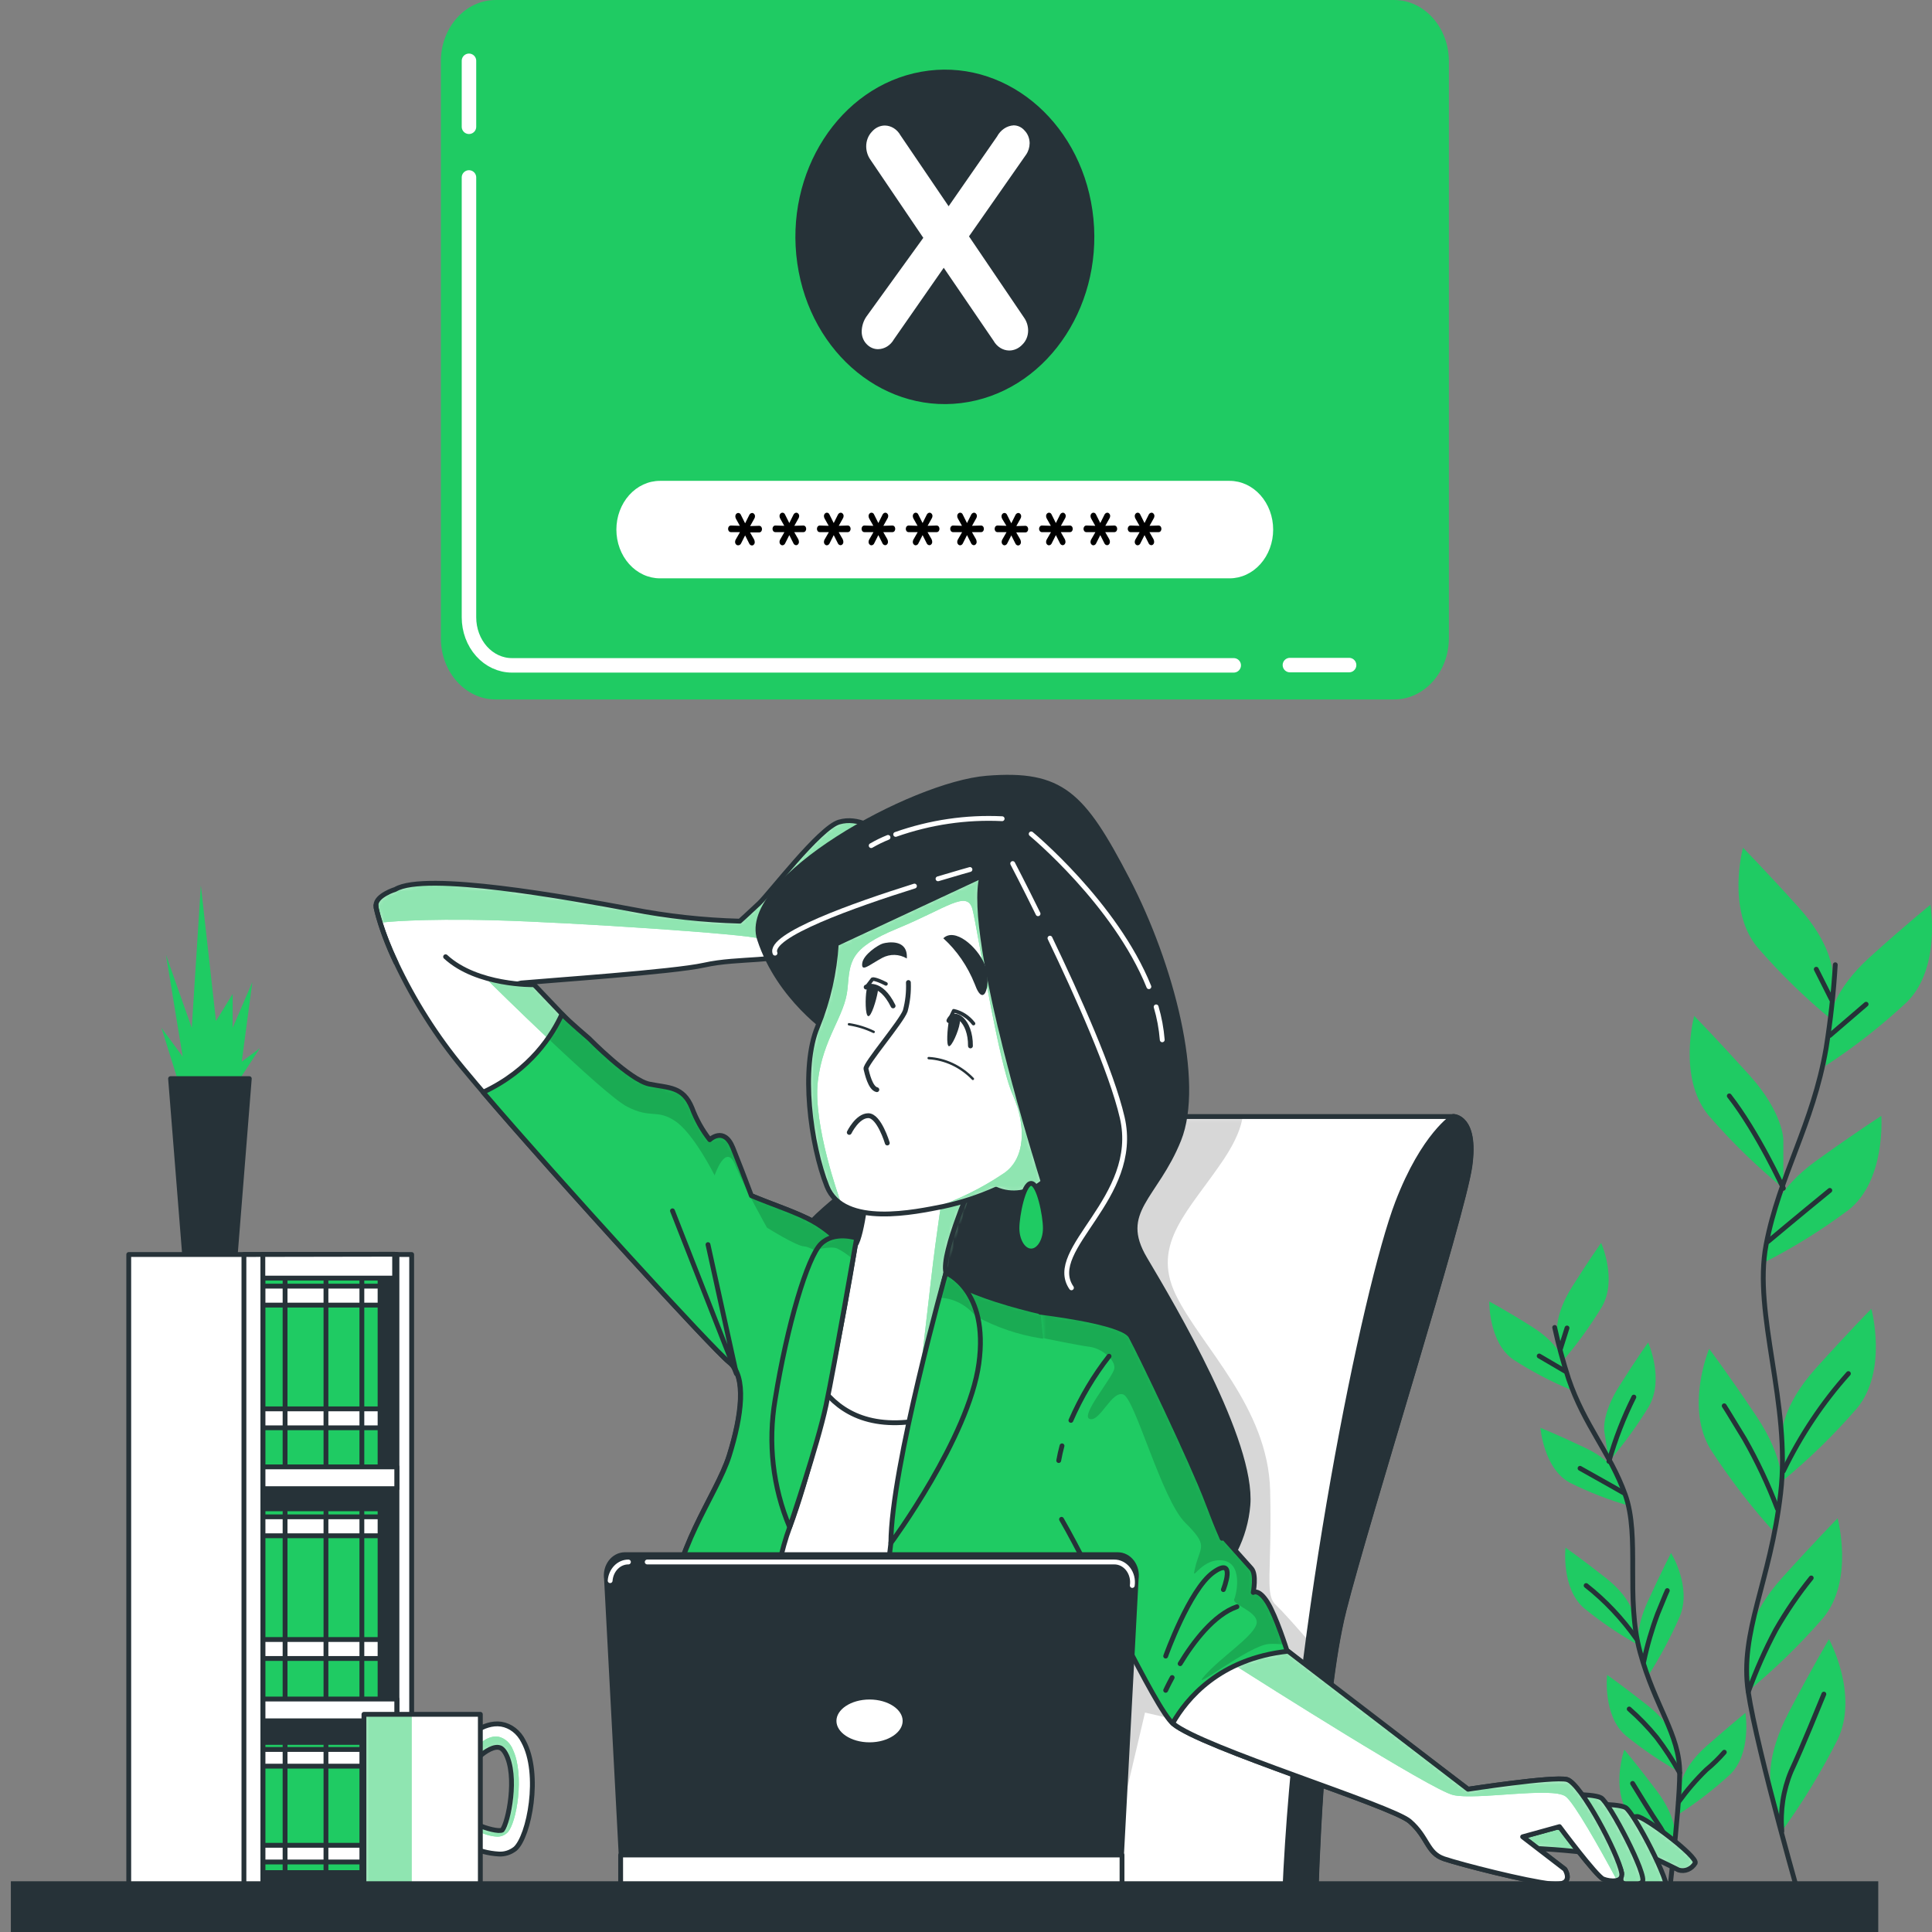 <svg width="400" height="400" viewBox="0 0 400 400" fill="none" xmlns="http://www.w3.org/2000/svg">
<rect x="0" y="0" width="400" height="400" fill="#808080" stroke="none"/>
<path d="M379.344 201.166C379.344 201.166 379.344 195.56 372.33 187.791C365.316 180.021 360.867 175.514 360.867 175.514C360.867 175.514 357.38 188.34 363.873 196.155C368.64 201.643 373.808 206.676 379.324 211.2L379.344 201.166Z" fill="#1fcb63"/>
<path d="M369.224 235.989C369.224 235.989 369.224 230.383 362.21 222.613C355.196 214.844 350.767 210.337 350.767 210.337C350.767 210.337 347.27 223.163 353.773 230.977C358.54 236.465 363.708 241.498 369.224 246.023V235.989Z" fill="#1fcb63"/>
<path d="M378.903 210.662C378.903 210.662 379.434 205.124 387.109 198.184C394.784 191.244 399.664 187.342 399.664 187.342C399.664 187.342 401.919 200.505 394.744 207.523C389.487 212.418 383.873 216.813 377.961 220.663L378.903 210.662Z" fill="#1fcb63"/>
<path d="M366.679 251.785C366.679 251.785 367.681 246.337 376.007 240.339C384.334 234.34 389.504 231.033 389.504 231.033C389.504 231.033 390.506 244.397 382.721 250.507C377.032 254.759 371.036 258.471 364.795 261.607L366.679 251.785Z" fill="#1fcb63"/>
<path d="M368.973 296.631C368.973 296.631 368.973 291.025 375.987 283.245C383.001 275.464 387.44 270.979 387.44 270.979C387.44 270.979 390.937 283.805 384.434 291.608C379.669 297.102 374.501 302.139 368.983 306.665L368.973 296.631Z" fill="#1fcb63"/>
<path d="M368.863 307.573C368.863 307.573 369.565 302.057 363.653 293.223C357.741 284.388 353.864 279.253 353.864 279.253C353.864 279.253 348.783 291.395 354.204 300.151C358.223 306.344 362.697 312.149 367.581 317.507L368.863 307.573Z" fill="#1fcb63"/>
<path d="M361.979 340.008C361.979 340.008 361.979 334.402 368.993 326.633C376.007 318.863 380.456 314.356 380.456 314.356C380.456 314.356 383.943 327.182 377.45 334.996C372.682 340.486 367.514 345.523 362 350.053L361.979 340.008Z" fill="#1fcb63"/>
<path d="M366.639 369.415C366.639 369.415 365.376 364.023 370.356 354.493C375.336 344.963 378.673 339.38 378.673 339.38C378.673 339.38 384.945 350.793 380.446 360.188C377.08 366.849 373.223 373.183 368.913 379.124L366.639 369.415Z" fill="#1fcb63"/>
<path d="M379.975 199.742C379.624 205.547 378.989 211.326 378.071 217.053C375.306 232.995 368.412 243.287 365.657 257.683C362.901 272.078 370.817 290.633 368.663 309.132C366.508 327.63 360.116 337.911 361.949 350.255C363.783 362.599 373.442 396.031 373.442 396.031" stroke="#263238" stroke-linecap="round" stroke-linejoin="round"/>
<path d="M378.843 214.373L386.358 207.915" stroke="#263238" stroke-linecap="round" stroke-linejoin="round"/>
<path d="M379.194 206.94L376.037 200.673" stroke="#263238" stroke-linecap="round" stroke-linejoin="round"/>
<path d="M366.078 257.021C366.078 257.021 372.37 251.741 378.843 246.46" stroke="#263238" stroke-linecap="round" stroke-linejoin="round"/>
<path d="M369.224 246.023C369.224 246.023 363.974 234.52 358.032 226.896" stroke="#263238" stroke-linecap="round" stroke-linejoin="round"/>
<path d="M369.224 304.569C372.813 297.146 377.35 290.348 382.691 284.388" stroke="#263238" stroke-linecap="round" stroke-linejoin="round"/>
<path d="M368.002 312.394C366.092 307.361 363.81 302.516 361.178 297.909C357.511 291.844 356.98 291.059 356.98 291.059" stroke="#263238" stroke-linecap="round" stroke-linejoin="round"/>
<path d="M361.979 350.255C363.577 345.836 365.473 341.56 367.651 337.463C369.83 333.655 372.286 330.055 374.995 326.7" stroke="#263238" stroke-linecap="round" stroke-linejoin="round"/>
<path d="M368.913 379.124C368.548 374.899 369.198 370.642 370.797 366.792C373.422 361.119 376.388 353.686 377.611 350.748" stroke="#263238" stroke-linecap="round" stroke-linejoin="round"/>
<path d="M322.411 275.666C322.411 275.666 321.87 272.168 325.487 266.416C329.104 260.665 331.499 257.335 331.499 257.335C331.499 257.335 334.926 264.959 331.619 270.632C329.164 274.656 326.412 278.443 323.393 281.955L322.411 275.666Z" fill="#1fcb63"/>
<path d="M332.141 296.272C332.141 296.272 331.599 292.774 335.217 287.023C338.834 281.271 341.229 277.942 341.229 277.942C341.229 277.942 344.655 285.565 341.349 291.25C338.891 295.269 336.14 299.052 333.122 302.562L332.141 296.272Z" fill="#1fcb63"/>
<path d="M323.604 281.563C323.604 281.563 322.742 278.199 317.251 274.735C311.76 271.271 308.333 269.455 308.333 269.455C308.333 269.455 308.193 277.986 313.343 281.507C317.114 283.936 321.059 286.009 325.137 287.707L323.604 281.563Z" fill="#1fcb63"/>
<path d="M335.267 305.869C335.267 305.869 334.084 302.573 328.313 299.815C322.541 297.057 318.934 295.622 318.934 295.622C318.934 295.622 319.596 304.12 325.086 307.013C329.065 308.985 333.185 310.583 337.401 311.789L335.267 305.869Z" fill="#1fcb63"/>
<path d="M338.172 334.268C338.172 334.268 337.641 330.77 332.501 326.722C327.361 322.675 324.125 320.422 324.125 320.422C324.125 320.422 323.183 328.886 328.002 332.99C331.523 335.858 335.254 338.39 339.154 340.557L338.172 334.268Z" fill="#1fcb63"/>
<path d="M339.315 341.118C339.315 341.118 338.313 337.754 341.188 331.476C344.064 325.198 345.968 321.531 345.968 321.531C345.968 321.531 350.327 328.527 347.781 334.682C345.864 339.052 343.622 343.234 341.078 347.183L339.315 341.118Z" fill="#1fcb63"/>
<path d="M348.072 369.314C348.072 369.314 348.433 365.794 353.352 361.466C358.272 357.139 361.368 354.639 361.368 354.639C361.368 354.639 362.741 363.036 358.142 367.442C354.773 370.526 351.18 373.29 347.401 375.705L348.072 369.314Z" fill="#1fcb63"/>
<path d="M346.759 360.614C346.759 360.614 346.218 357.116 341.088 353.069C335.958 349.022 332.732 346.768 332.732 346.768C332.732 346.768 331.79 355.233 336.609 359.347C340.133 362.212 343.863 364.743 347.761 366.915L346.759 360.614Z" fill="#1fcb63"/>
<path d="M346.759 379.629C346.759 379.629 347.02 376.086 342.972 370.716C338.924 365.346 336.299 362.251 336.299 362.251C336.299 362.251 333.463 370.166 337.2 375.514C339.94 379.28 342.956 382.783 346.218 385.986L346.759 379.629Z" fill="#1fcb63"/>
<path d="M321.88 274.836C322.664 278.435 323.624 281.983 324.756 285.464C328.032 295.129 333.353 300.746 336.479 309.434C339.605 318.123 336.479 330.736 339.565 342.071C342.651 353.405 347.761 359.078 347.761 367.039C347.761 374.999 344.996 397.141 344.996 397.141" stroke="#263238" stroke-linecap="round" stroke-linejoin="round"/>
<path d="M324.014 283.872L318.674 280.744" stroke="#263238" stroke-linecap="round" stroke-linejoin="round"/>
<path d="M323.073 279.253L324.435 274.948" stroke="#263238" stroke-linecap="round" stroke-linejoin="round"/>
<path d="M336.148 309.076C336.148 309.076 331.69 306.531 327.131 303.997" stroke="#263238" stroke-linecap="round" stroke-linejoin="round"/>
<path d="M333.112 302.562C334.427 297.942 336.156 293.484 338.273 289.254" stroke="#263238" stroke-linecap="round" stroke-linejoin="round"/>
<path d="M338.794 339.268C335.82 335.058 332.317 331.353 328.393 328.27" stroke="#263238" stroke-linecap="round" stroke-linejoin="round"/>
<path d="M340.317 344.022C341.03 340.639 341.992 337.327 343.192 334.122C344.906 329.873 345.196 329.312 345.196 329.312" stroke="#263238" stroke-linecap="round" stroke-linejoin="round"/>
<path d="M347.521 373.081C349.259 370.672 351.183 368.44 353.272 366.411C354.601 365.316 355.848 364.101 357 362.778" stroke="#263238" stroke-linecap="round" stroke-linejoin="round"/>
<path d="M347.761 367.038C346.33 364.455 344.726 361.996 342.962 359.684C341.225 357.563 339.335 355.605 337.311 353.831" stroke="#263238" stroke-linecap="round" stroke-linejoin="round"/>
<path d="M346.218 385.986C346.039 383.29 345.219 380.697 343.844 378.474C341.649 375.234 339.064 370.929 338.012 369.236" stroke="#263238" stroke-linecap="round" stroke-linejoin="round"/>
<path d="M37.818 226.829L33.429 212.803L37.818 218.757L34.371 197.713L39.701 212.803L41.585 183.329L44.721 211.391L48.168 205.785V212.803L52.246 203.33L50.052 219.811L53.809 217.008L47.858 226.123L37.818 226.829Z" fill="#1fcb63"/>
<path d="M51.615 223.32H35.313L38.249 260.149H48.679L51.615 223.32Z" fill="#263238" stroke="#263238" stroke-linecap="round" stroke-linejoin="round"/>
<path d="M82.195 259.734H26.655V391.356H82.195V259.734Z" fill="white" stroke="#263238" stroke-linecap="round" stroke-linejoin="round"/>
<path d="M85.231 259.734H54.42V391.356H85.231V259.734Z" fill="white" stroke="#263238" stroke-linecap="round" stroke-linejoin="round"/>
<path d="M81.765 259.734H54.42V391.356H81.765V259.734Z" fill="#263238" stroke="#263238" stroke-linecap="round" stroke-linejoin="round"/>
<path d="M78.689 360.749H54.42V387.701H78.689V360.749Z" fill="#1fcb63" stroke="#263238" stroke-linecap="round" stroke-linejoin="round"/>
<path d="M78.689 362.206H54.42V365.66H78.689V362.206Z" fill="white" stroke="#263238" stroke-linecap="round" stroke-linejoin="round"/>
<path d="M78.689 382.051H54.42V385.504H78.689V382.051Z" fill="white" stroke="#263238" stroke-linecap="round" stroke-linejoin="round"/>
<path d="M59.02 361.309V395.392" stroke="#263238" stroke-linecap="round" stroke-linejoin="round"/>
<path d="M67.486 361.309V395.392" stroke="#263238" stroke-linecap="round" stroke-linejoin="round"/>
<path d="M74.921 361.309V395.392" stroke="#263238" stroke-linecap="round" stroke-linejoin="round"/>
<path d="M78.689 264.622H54.42V304.255H78.689V264.622Z" fill="#1fcb63" stroke="#263238" stroke-linecap="round" stroke-linejoin="round"/>
<path d="M78.689 266.282H54.42V270.206H78.689V266.282Z" fill="white" stroke="#263238" stroke-linecap="round" stroke-linejoin="round"/>
<path d="M78.689 291.687H54.42V295.611H78.689V291.687Z" fill="white" stroke="#263238" stroke-linecap="round" stroke-linejoin="round"/>
<path d="M59.02 265.25V303.986" stroke="#263238" stroke-linecap="round" stroke-linejoin="round"/>
<path d="M67.486 265.25V303.986" stroke="#263238" stroke-linecap="round" stroke-linejoin="round"/>
<path d="M74.921 265.25V303.986" stroke="#263238" stroke-linecap="round" stroke-linejoin="round"/>
<path d="M78.689 312.383H54.42V352.015H78.689V312.383Z" fill="#1fcb63" stroke="#263238" stroke-linecap="round" stroke-linejoin="round"/>
<path d="M78.689 314.042H54.42V317.966H78.689V314.042Z" fill="white" stroke="#263238" stroke-linecap="round" stroke-linejoin="round"/>
<path d="M78.689 339.447H54.42V343.371H78.689V339.447Z" fill="white" stroke="#263238" stroke-linecap="round" stroke-linejoin="round"/>
<path d="M59.02 313.022V351.746" stroke="#263238" stroke-linecap="round" stroke-linejoin="round"/>
<path d="M67.486 313.022V351.746" stroke="#263238" stroke-linecap="round" stroke-linejoin="round"/>
<path d="M74.921 313.022V351.746" stroke="#263238" stroke-linecap="round" stroke-linejoin="round"/>
<path d="M82.185 303.705H54.42V308.212H82.185V303.705Z" fill="white" stroke="#263238" stroke-linecap="round" stroke-linejoin="round"/>
<path d="M82.185 351.769H54.42V356.276H82.185V351.769Z" fill="white" stroke="#263238" stroke-linecap="round" stroke-linejoin="round"/>
<path d="M82.186 259.734V391.345" stroke="#263238" stroke-linecap="round" stroke-linejoin="round"/>
<path d="M50.503 259.734V391.345H54.421V264.622H81.705V259.678L50.503 259.734Z" fill="white" stroke="#263238" stroke-linecap="round" stroke-linejoin="round"/>
<path d="M54.42 264.622V259.734" stroke="#263238" stroke-linecap="round" stroke-linejoin="round"/>
<path d="M81.975 199.271C79.059 192.982 77.837 188.475 77.837 187.432C77.837 185.369 81.845 184.136 81.845 184.136C88.097 180.436 117.505 185.784 130.742 188.25C138.151 189.696 145.647 190.52 153.166 190.717C153.166 190.717 155 189.08 157.174 187.017C159.348 184.954 169.669 171.389 173.717 170.2C177.765 169.012 181.432 171.848 181.432 171.848C181.432 171.848 188.055 176.333 186.943 177.196C185.831 178.059 169.669 193.643 165.621 196.524C161.573 199.406 153.126 198.173 145.771 199.821C139.439 201.233 113.788 202.982 107.906 203.52C103.489 204.693 98.853 204.261 94.67 202.287" fill="white"/>
<mask id="mask0_662_306" style="mask-type:luminance" maskUnits="userSpaceOnUse" x="77" y="169" width="111" height="36">
<path d="M81.975 199.271C79.059 192.982 77.837 188.475 77.837 187.432C77.837 185.369 81.845 184.136 81.845 184.136C88.097 180.436 117.505 185.784 130.742 188.25C138.151 189.696 145.647 190.52 153.166 190.717C153.166 190.717 155 189.08 157.174 187.017C159.348 184.954 169.669 171.389 173.717 170.2C177.765 169.012 181.432 171.848 181.432 171.848C181.432 171.848 188.055 176.333 186.943 177.196C185.831 178.059 169.669 193.643 165.621 196.524C161.573 199.406 153.126 198.173 145.771 199.821C139.439 201.233 113.788 202.982 107.906 203.52C103.489 204.693 98.853 204.261 94.67 202.287" fill="white"/>
</mask>
<g mask="url(#mask0_662_306)">
<path d="M181.502 171.803C181.502 171.803 177.825 168.922 173.787 170.155C169.749 171.389 159.448 184.966 157.244 186.972C155.04 188.979 153.236 190.672 153.236 190.672C145.717 190.475 138.221 189.651 130.812 188.206C117.576 185.739 88.167 180.358 81.915 184.091C81.915 184.091 77.907 185.324 77.907 187.387C78.046 188.54 78.312 189.67 78.699 190.751L79.25 190.975C79.25 190.975 86.594 190.112 102.446 190.538C118.297 190.964 154.96 193.397 157.314 194.349C158.316 194.776 165.42 192.982 173.296 189.865C179.308 184.383 186.372 177.532 187.083 177.05C188.125 176.322 181.502 171.803 181.502 171.803Z" fill="#1fcb63"/>
<path opacity="0.5" d="M181.502 171.803C181.502 171.803 177.825 168.922 173.787 170.155C169.749 171.389 159.448 184.966 157.244 186.972C155.04 188.979 153.236 190.672 153.236 190.672C145.717 190.475 138.221 189.651 130.812 188.206C117.576 185.739 88.167 180.358 81.915 184.091C81.915 184.091 77.907 185.324 77.907 187.387C78.046 188.54 78.312 189.67 78.699 190.751L79.25 190.975C79.25 190.975 86.594 190.112 102.446 190.538C118.297 190.964 154.96 193.397 157.314 194.349C158.316 194.776 165.42 192.982 173.296 189.865C179.308 184.383 186.372 177.532 187.083 177.05C188.125 176.322 181.502 171.803 181.502 171.803Z" fill="white"/>
</g>
<path d="M81.975 199.271C79.059 192.982 77.837 188.475 77.837 187.432C77.837 185.369 81.845 184.136 81.845 184.136C88.097 180.436 117.505 185.784 130.742 188.25C138.151 189.696 145.647 190.52 153.166 190.717C153.166 190.717 155 189.08 157.174 187.017C159.348 184.954 169.669 171.389 173.717 170.2C177.765 169.012 181.432 171.848 181.432 171.848C181.432 171.848 188.055 176.333 186.943 177.196C185.831 178.059 169.669 193.643 165.621 196.524C161.573 199.406 153.126 198.173 145.771 199.821C139.439 201.233 113.788 202.982 107.906 203.52C103.489 204.693 98.853 204.261 94.67 202.287" stroke="#263238" stroke-linecap="round" stroke-linejoin="round"/>
<path d="M227.172 235.843C227.838 234.43 228.835 233.248 230.057 232.424C231.279 231.6 232.679 231.166 234.106 231.168H300.939C300.939 231.168 305.768 231.168 304.325 241.437C302.882 251.707 283.063 314.412 278.274 333.371C273.484 352.329 272.472 392.287 272.472 392.287H192.313C192.313 392.287 198.666 296.732 227.172 235.843Z" fill="white"/>
<mask id="mask1_662_306" style="mask-type:luminance" maskUnits="userSpaceOnUse" x="192" y="231" width="113" height="162">
<path d="M227.172 235.843C227.838 234.43 228.835 233.248 230.057 232.424C231.279 231.6 232.679 231.166 234.106 231.168H300.939C300.939 231.168 305.768 231.168 304.325 241.437C302.882 251.707 283.063 314.412 278.274 333.371C273.484 352.329 272.472 392.287 272.472 392.287H192.313C192.313 392.287 198.666 296.732 227.172 235.843Z" fill="white"/>
</mask>
<g mask="url(#mask1_662_306)">
<path opacity="0.16" d="M257.272 231.168H234.106C232.679 231.166 231.279 231.6 230.057 232.424C228.835 233.248 227.838 234.43 227.173 235.843C198.666 296.732 192.243 392.253 192.243 392.253H228.195L237.062 354.571L274.035 363.103C274.296 359.942 274.596 356.724 274.947 353.551L274.136 343.461C274.136 343.461 266.561 334.548 264.176 332.317C261.791 330.086 263.374 326.061 262.973 308.672C262.573 291.283 248.625 278.782 243.435 268.076C238.245 257.369 246.23 250.675 253.405 239.969C255.96 236.101 257.002 233.253 257.272 231.168Z" fill="black"/>
</g>
<path d="M227.172 235.843C227.838 234.43 228.835 233.248 230.057 232.424C231.279 231.6 232.679 231.166 234.106 231.168H300.939C300.939 231.168 305.768 231.168 304.325 241.437C302.882 251.707 283.063 314.412 278.274 333.371C273.484 352.329 272.472 392.287 272.472 392.287H192.313C192.313 392.287 198.666 296.732 227.172 235.843Z" stroke="#263238" stroke-linecap="round" stroke-linejoin="round"/>
<path d="M289.346 249.005C282.592 266.641 268.304 336.454 265.979 392.253H272.432C272.432 392.253 273.434 352.251 278.234 333.337C283.033 314.423 302.873 251.707 304.285 241.404C305.698 231.1 300.899 231.134 300.899 231.134C300.899 231.134 294.767 234.867 289.346 249.005Z" fill="#263238" stroke="#263238" stroke-linecap="round" stroke-linejoin="round"/>
<path d="M171.943 213.756C171.943 213.756 161.282 206.76 157.244 194.428C153.206 182.095 188.857 162.341 204.337 161.108C219.818 159.874 224.187 164.393 233.395 182.084C242.603 199.776 248.835 224.037 244.056 235.966C239.276 247.895 231.19 250.776 237.042 260.631C242.894 270.486 259.466 298.47 258.364 311.632C257.262 324.794 245.869 336.297 229.307 337.553C212.744 338.808 190.7 327.675 172.324 309.524C153.947 291.373 158.717 264.679 165.31 256.046C171.903 247.413 181.853 244.117 182.584 235.484C183.316 226.851 171.943 213.756 171.943 213.756Z" fill="#263238" stroke="#263238" stroke-linecap="round" stroke-linejoin="round"/>
<path d="M217.383 194.237C223.045 206.032 230.129 221.829 232.343 231.369C236.211 248.074 216.311 258.591 221.832 266.629" stroke="white" stroke-linecap="round" stroke-linejoin="round"/>
<path d="M209.668 178.788C209.668 178.788 211.872 182.992 214.918 189.181" stroke="white" stroke-linecap="round" stroke-linejoin="round"/>
<path d="M239.367 208.465C240.02 210.675 240.443 212.962 240.629 215.281" stroke="white" stroke-linecap="round" stroke-linejoin="round"/>
<path d="M213.496 172.655C213.496 172.655 230.91 187.051 237.864 204.283" stroke="white" stroke-linecap="round" stroke-linejoin="round"/>
<path d="M189.328 183.452C176.893 187.354 159.008 193.688 160.46 197.343" stroke="white" stroke-linecap="round" stroke-linejoin="round"/>
<path d="M200.82 180.021C200.82 180.021 198.165 180.761 194.207 181.95" stroke="white" stroke-linecap="round" stroke-linejoin="round"/>
<path d="M185.44 172.756C192.563 170.245 200.023 169.144 207.484 169.505" stroke="white" stroke-linecap="round" stroke-linejoin="round"/>
<path d="M180.37 175.077C181.496 174.421 182.661 173.851 183.857 173.373" stroke="white" stroke-linecap="round" stroke-linejoin="round"/>
<path d="M81.975 199.271C80.287 195.813 78.944 192.159 77.967 188.374C78.939 192.161 80.283 195.816 81.975 199.271ZM77.857 187.735C77.857 187.802 77.857 187.88 77.857 187.981C77.877 187.88 77.867 187.802 77.857 187.735ZM81.975 199.26C85.722 207.202 90.385 214.56 95.843 221.145C109.079 237.188 147.314 279.152 150.952 282.034C154.589 284.915 153.527 293.133 150.952 301.362C148.377 309.591 138.818 321.543 139.188 334.682C139.559 347.822 143.196 368.003 142.866 372.117C142.535 376.232 133.337 390.224 133.337 390.224H228.185C228.185 390.224 216.361 373.407 216.361 367.655C216.361 361.904 232.593 288.211 233.325 282.863C234.056 277.516 231.12 273.816 225.239 273.401C219.357 272.986 196.933 267.638 195.831 263.524C194.728 259.409 201.712 243.78 201.712 243.78L179.669 245.014C179.669 245.014 178.566 255.709 177.093 257.772C175.621 259.835 173.416 255.709 168.266 252.839C163.116 249.969 153.236 247.491 149.519 244.195C145.801 240.899 110.552 203.834 110.552 203.834" fill="white"/>
<mask id="mask2_662_306" style="mask-type:luminance" maskUnits="userSpaceOnUse" x="77" y="187" width="157" height="204">
<path d="M81.975 199.271C80.287 195.813 78.944 192.159 77.967 188.374C78.939 192.161 80.283 195.816 81.975 199.271ZM77.857 187.735C77.857 187.802 77.857 187.88 77.857 187.981C77.877 187.88 77.867 187.802 77.857 187.735ZM81.975 199.26C85.722 207.202 90.385 214.56 95.843 221.145C109.079 237.188 147.314 279.152 150.952 282.034C154.589 284.915 153.527 293.133 150.952 301.362C148.377 309.591 138.818 321.543 139.188 334.682C139.559 347.822 143.196 368.003 142.866 372.117C142.535 376.232 133.337 390.224 133.337 390.224H228.185C228.185 390.224 216.361 373.407 216.361 367.655C216.361 361.904 232.593 288.211 233.325 282.863C234.056 277.516 231.12 273.816 225.239 273.401C219.357 272.986 196.933 267.638 195.831 263.524C194.728 259.409 201.712 243.78 201.712 243.78L179.669 245.014C179.669 245.014 178.566 255.709 177.093 257.772C175.621 259.835 173.416 255.709 168.266 252.839C163.116 249.969 153.236 247.491 149.519 244.195C145.801 240.899 110.552 203.834 110.552 203.834" fill="white"/>
</mask>
<g mask="url(#mask2_662_306)">
<path d="M155.15 247.368C156.984 250.956 158.817 254.196 158.817 254.196C158.817 254.196 164.999 258.086 166.542 258.086C168.086 258.086 177.364 263.692 177.364 263.692C177.364 263.692 185.099 261.528 182.374 254.173C181.514 252.291 180.429 250.548 179.147 248.994C178.687 252.256 177.945 256.528 177.073 257.75C175.6 259.802 173.396 255.687 168.246 252.817C164.909 250.956 159.509 249.252 155.15 247.368Z" fill="#1fcb63"/>
<path d="M136.273 230.719C124.92 218.958 110.552 203.879 110.552 203.879L102.195 202.534L101.193 203.162C101.193 203.162 124.78 226.515 129.8 229.116C131.831 230.16 134.038 230.707 136.273 230.719Z" fill="#1fcb63"/>
<path d="M148.166 242.895L147.264 241.998C147.725 242.85 147.986 243.388 147.986 243.388L148.166 242.895Z" fill="#1fcb63"/>
<g opacity="0.5">
<path d="M155.15 247.368C156.984 250.956 158.817 254.196 158.817 254.196C158.817 254.196 164.999 258.086 166.542 258.086C168.086 258.086 177.364 263.692 177.364 263.692C177.364 263.692 185.099 261.528 182.374 254.173C181.514 252.291 180.429 250.548 179.147 248.994C178.687 252.256 177.945 256.528 177.073 257.75C175.6 259.802 173.396 255.687 168.246 252.817C164.909 250.956 159.509 249.252 155.15 247.368Z" fill="white"/>
<path d="M136.273 230.719C124.92 218.958 110.552 203.879 110.552 203.879L102.195 202.534L101.193 203.162C101.193 203.162 124.78 226.515 129.8 229.116C131.831 230.16 134.038 230.707 136.273 230.719Z" fill="white"/>
<path d="M148.166 242.895L147.264 241.998C147.725 242.85 147.986 243.388 147.986 243.388L148.166 242.895Z" fill="white"/>
</g>
</g>
<path d="M77.837 187.432C77.832 187.51 77.832 187.589 77.837 187.667M77.967 188.374C78.944 192.159 80.287 195.813 81.975 199.271C80.283 195.816 78.939 192.161 77.967 188.374ZM77.967 188.374C77.939 188.267 77.919 188.159 77.907 188.049M81.975 199.26C85.722 207.202 90.385 214.56 95.843 221.145C109.079 237.188 147.314 279.152 150.952 282.034C154.589 284.915 153.527 293.133 150.952 301.362C148.377 309.591 138.818 321.543 139.188 334.682C139.559 347.822 143.196 368.003 142.866 372.117C142.535 376.232 133.337 390.224 133.337 390.224H228.185C228.185 390.224 216.361 373.407 216.361 367.655C216.361 361.904 232.593 288.211 233.325 282.863C234.056 277.516 231.12 273.816 225.239 273.401C219.357 272.986 196.933 267.638 195.831 263.524C194.728 259.409 201.712 243.78 201.712 243.78L179.669 245.014C179.669 245.014 178.566 255.709 177.093 257.772C175.621 259.835 173.416 255.709 168.266 252.839C163.116 249.969 153.236 247.491 149.519 244.195C145.801 240.899 110.552 203.834 110.552 203.834M77.857 187.735C77.857 187.802 77.857 187.88 77.857 187.981C77.877 187.88 77.867 187.802 77.857 187.735Z" stroke="#263238" stroke-linecap="round" stroke-linejoin="round"/>
<path d="M110.552 203.879C110.552 203.879 98.808 204.126 92.255 198.083" stroke="#263238" stroke-linecap="round" stroke-linejoin="round"/>
<path d="M195.841 263.524C194.738 259.42 201.722 243.78 201.722 243.78L179.679 245.014C179.679 245.014 178.576 255.709 177.104 257.772C175.631 259.835 173.426 255.709 168.276 252.839C167.885 252.615 167.454 252.402 167.014 252.189L165.681 275.632C165.681 275.632 167.615 298.335 190.801 294.019C200.189 292.27 210.209 282.897 218.856 272.358C209.959 270.531 196.682 266.674 195.841 263.524Z" fill="white"/>
<mask id="mask3_662_306" style="mask-type:luminance" maskUnits="userSpaceOnUse" x="165" y="243" width="54" height="52">
<path d="M195.841 263.524C194.738 259.42 201.722 243.78 201.722 243.78L179.679 245.014C179.679 245.014 178.576 255.709 177.104 257.772C175.631 259.835 173.426 255.709 168.276 252.839C167.885 252.615 167.454 252.402 167.014 252.189L165.681 275.632C165.681 275.632 167.615 298.335 190.801 294.019C200.189 292.27 210.209 282.897 218.856 272.358C209.959 270.531 196.682 266.674 195.841 263.524Z" fill="white"/>
</mask>
<g mask="url(#mask3_662_306)">
<path d="M195.219 246.886C195.219 246.886 193.887 255.25 192.815 264.499C191.742 273.749 190.951 280.632 190.951 280.632L195.841 263.524L201.352 245.395C201.352 245.395 196.021 245.395 195.219 246.886Z" fill="#1fcb63"/>
<path opacity="0.5" d="M195.219 246.886C195.219 246.886 193.887 255.25 192.815 264.499C191.742 273.749 190.951 280.632 190.951 280.632L195.841 263.524L201.352 245.395C201.352 245.395 196.021 245.395 195.219 246.886Z" fill="white"/>
</g>
<path d="M195.841 263.524C194.738 259.42 201.722 243.78 201.722 243.78L179.679 245.014C179.679 245.014 178.576 255.709 177.104 257.772C175.631 259.835 173.426 255.709 168.276 252.839C167.885 252.615 167.454 252.402 167.014 252.189L165.681 275.632C165.681 275.632 167.615 298.335 190.801 294.019C200.189 292.27 210.209 282.897 218.856 272.358C209.959 270.531 196.682 266.674 195.841 263.524Z" stroke="#263238" stroke-linecap="round" stroke-linejoin="round"/>
<path d="M177.093 257.772C175.62 259.824 173.416 255.709 168.266 252.839C165.019 251.012 159.849 249.353 155.571 247.559C154.358 244.341 152.755 240.148 151.723 237.614C149.89 233.13 146.944 235.966 146.944 235.966C145.407 234.01 144.165 231.788 143.266 229.385C141.433 224.9 138.487 225.27 134.449 224.452C130.411 223.634 121.944 214.99 121.944 214.99C121.944 214.99 117.986 211.626 116.353 209.956C114.449 214.149 109.89 221.526 100.031 226.134C115.752 244.509 147.645 279.421 150.992 282.045C154.669 284.915 153.567 293.144 150.992 301.373C148.417 309.603 138.858 321.554 139.228 334.694C139.599 347.833 143.236 368.014 142.906 372.128C142.575 375.795 135.24 387.286 133.647 389.753L137.385 390.224H156.843C156.733 379.192 156.743 334.167 163.486 316.228C171.212 295.611 177.093 257.772 177.093 257.772Z" fill="#1fcb63"/>
<mask id="mask4_662_306" style="mask-type:luminance" maskUnits="userSpaceOnUse" x="100" y="209" width="78" height="182">
<path d="M177.093 257.772C175.62 259.824 173.416 255.709 168.266 252.839C165.019 251.012 159.849 249.353 155.571 247.559C154.358 244.341 152.755 240.148 151.723 237.614C149.89 233.13 146.944 235.966 146.944 235.966C145.407 234.01 144.165 231.788 143.266 229.385C141.433 224.9 138.487 225.27 134.449 224.452C130.411 223.634 121.944 214.99 121.944 214.99C121.944 214.99 117.986 211.626 116.353 209.956C114.449 214.149 109.89 221.526 100.031 226.134C115.752 244.509 147.645 279.421 150.992 282.045C154.669 284.915 153.567 293.144 150.992 301.373C148.417 309.603 138.858 321.554 139.228 334.694C139.599 347.833 143.236 368.014 142.906 372.128C142.575 375.795 135.24 387.286 133.647 389.753L137.385 390.224H156.843C156.733 379.192 156.743 334.167 163.486 316.228C171.212 295.611 177.093 257.772 177.093 257.772Z" fill="white"/>
</mask>
<g mask="url(#mask4_662_306)">
<path opacity="0.16" d="M168.266 252.839C165.02 251.012 159.849 249.353 155.571 247.559C154.359 244.341 152.755 240.148 151.723 237.614C149.89 233.13 146.944 235.966 146.944 235.966C145.407 234.01 144.165 231.788 143.267 229.385C141.433 224.9 138.487 225.27 134.449 224.452C130.411 223.634 121.944 214.99 121.944 214.99C121.944 214.99 117.986 211.626 116.353 209.956C115.538 211.736 114.568 213.422 113.458 214.99C120.031 221.212 127.285 227.804 129.82 229.116C134.83 231.706 136.002 229.542 139.84 232.143C143.677 234.744 147.956 243.354 147.956 243.354C147.956 243.354 150.28 236.426 152.214 241.191C154.148 245.955 158.787 254.162 158.787 254.162C158.787 254.162 164.97 258.053 166.513 258.053C167.725 258.053 173.667 261.506 176.192 262.997C176.753 259.712 177.063 257.739 177.063 257.739C175.621 259.824 173.416 255.709 168.266 252.839Z" fill="black"/>
</g>
<path d="M177.093 257.772C175.62 259.824 173.416 255.709 168.266 252.839C165.019 251.012 159.849 249.353 155.571 247.559C154.358 244.341 152.755 240.148 151.723 237.614C149.89 233.13 146.944 235.966 146.944 235.966C145.407 234.01 144.165 231.788 143.266 229.385C141.433 224.9 138.487 225.27 134.449 224.452C130.411 223.634 121.944 214.99 121.944 214.99C121.944 214.99 117.986 211.626 116.353 209.956C114.449 214.149 109.89 221.526 100.031 226.134C115.752 244.509 147.645 279.421 150.992 282.045C154.669 284.915 153.567 293.144 150.992 301.373C148.417 309.603 138.858 321.554 139.228 334.694C139.599 347.833 143.236 368.014 142.906 372.128C142.575 375.795 135.24 387.286 133.647 389.753L137.385 390.224H156.843C156.733 379.192 156.743 334.167 163.486 316.228C171.212 295.611 177.093 257.772 177.093 257.772Z" stroke="#263238" stroke-linecap="round" stroke-linejoin="round"/>
<path d="M177.354 256.337C177.354 256.337 172.785 254.768 169.969 257.526C167.154 260.284 162.955 274.432 160.48 289.781C158.955 298.716 160.008 307.962 163.486 316.184C163.486 316.184 169.268 299.221 171.021 290.958C172.775 282.695 177.354 256.337 177.354 256.337Z" fill="#1fcb63"/>
<mask id="mask5_662_306" style="mask-type:luminance" maskUnits="userSpaceOnUse" x="159" y="255" width="19" height="62">
<path d="M177.354 256.337C177.354 256.337 172.785 254.768 169.969 257.526C167.154 260.284 162.955 274.432 160.48 289.781C158.955 298.716 160.008 307.962 163.486 316.184C163.486 316.184 169.268 299.221 171.021 290.958C172.775 282.695 177.354 256.337 177.354 256.337Z" fill="white"/>
</mask>
<g mask="url(#mask5_662_306)">
<path opacity="0.16" d="M168.586 258.837C168.586 258.837 171.893 257.94 173.256 258.456C174.403 259.007 175.476 259.735 176.442 260.62L177.354 256.337C175.986 255.555 174.435 255.269 172.915 255.519C170.641 256.035 168.586 258.837 168.586 258.837Z" fill="black"/>
</g>
<path d="M177.354 256.337C177.354 256.337 172.785 254.768 169.969 257.526C167.154 260.284 162.955 274.432 160.48 289.781C158.955 298.716 160.008 307.962 163.486 316.184C163.486 316.184 169.268 299.221 171.021 290.958C172.775 282.695 177.354 256.337 177.354 256.337Z" stroke="#263238" stroke-linecap="round" stroke-linejoin="round"/>
<path d="M146.583 257.683L152.465 284.422L139.229 250.687" stroke="#263238" stroke-linecap="round" stroke-linejoin="round"/>
<path d="M185.33 390.224H228.194C228.194 390.224 216.371 373.407 216.371 367.655C216.371 361.904 232.603 288.211 233.335 282.863C234.066 277.516 231.13 273.816 225.249 273.401C219.367 272.986 196.943 267.638 195.84 263.524C195.84 263.524 187.384 296.844 184.448 319.469C181.923 338.876 184.538 379.147 185.33 390.224Z" fill="#1fcb63"/>
<mask id="mask6_662_306" style="mask-type:luminance" maskUnits="userSpaceOnUse" x="183" y="263" width="51" height="128">
<path d="M185.33 390.224H228.194C228.194 390.224 216.371 373.407 216.371 367.655C216.371 361.904 232.603 288.211 233.335 282.863C234.066 277.516 231.13 273.816 225.249 273.401C219.367 272.986 196.943 267.638 195.84 263.524C195.84 263.524 187.384 296.844 184.448 319.469C181.923 338.876 184.538 379.147 185.33 390.224Z" fill="white"/>
</mask>
<g mask="url(#mask6_662_306)">
<path opacity="0.16" d="M225.249 273.401C220.429 273.065 204.508 269.41 198.305 265.844L200.56 271.674C204.645 274.099 209.038 275.808 213.586 276.742C221.05 278.233 227.994 277.942 232.533 285.408L232.754 285.778C233.034 284.343 233.225 283.334 233.285 282.863C234.076 277.516 231.13 273.816 225.249 273.401Z" fill="black"/>
</g>
<path d="M185.33 390.224H228.194C228.194 390.224 216.371 373.407 216.371 367.655C216.371 361.904 232.603 288.211 233.335 282.863C234.066 277.516 231.13 273.816 225.249 273.401C219.367 272.986 196.943 267.638 195.84 263.524C195.84 263.524 187.384 296.844 184.448 319.469C181.923 338.876 184.538 379.147 185.33 390.224Z" stroke="#263238" stroke-linecap="round" stroke-linejoin="round"/>
<path d="M195.841 263.524C195.841 263.524 184.498 303.885 184.448 319.469C184.448 319.469 200.56 297.64 202.664 282.303C204.768 266.966 195.841 263.524 195.841 263.524Z" fill="#1fcb63"/>
<mask id="mask7_662_306" style="mask-type:luminance" maskUnits="userSpaceOnUse" x="184" y="263" width="19" height="57">
<path d="M195.841 263.524C195.841 263.524 184.498 303.885 184.448 319.469C184.448 319.469 200.56 297.64 202.664 282.303C204.768 266.966 195.841 263.524 195.841 263.524Z" fill="white"/>
</mask>
<g mask="url(#mask7_662_306)">
<path opacity="0.16" d="M193.887 268.681C195.591 268.617 197.284 269.019 198.818 269.851C200.353 270.683 201.683 271.921 202.694 273.457C202.694 273.457 200.47 266.136 195.841 263.524L193.887 268.681Z" fill="black"/>
</g>
<path d="M195.841 263.524C195.841 263.524 184.498 303.885 184.448 319.469C184.448 319.469 200.56 297.64 202.664 282.303C204.768 266.966 195.841 263.524 195.841 263.524Z" stroke="#263238" stroke-linecap="round" stroke-linejoin="round"/>
<path d="M316.93 382.634C316.93 382.634 325.237 383.015 330.677 383.889C334.306 384.44 337.959 384.765 341.619 384.865C341.619 384.865 338.613 378.071 335.407 376.153C332.201 374.236 326.389 370.806 321.519 371.568C316.65 372.33 309.686 377.824 310.267 379.573C310.848 381.322 313.443 382.107 316.93 382.634Z" fill="white"/>
<mask id="mask8_662_306" style="mask-type:luminance" maskUnits="userSpaceOnUse" x="310" y="371" width="32" height="14">
<path d="M316.93 382.634C316.93 382.634 325.237 383.015 330.677 383.889C334.306 384.44 337.959 384.765 341.619 384.865C341.619 384.865 338.613 378.071 335.407 376.153C332.201 374.236 326.389 370.806 321.519 371.568C316.65 372.33 309.686 377.824 310.267 379.573C310.848 381.322 313.443 382.107 316.93 382.634Z" fill="white"/>
</mask>
<g mask="url(#mask8_662_306)">
<path d="M316.93 382.634C316.93 382.634 325.237 383.015 330.677 383.889C334.306 384.44 337.959 384.765 341.619 384.865C341.619 384.865 338.613 378.071 335.407 376.153C332.201 374.236 326.389 370.806 321.519 371.568C316.65 372.33 309.686 377.824 310.267 379.573C310.848 381.322 313.443 382.107 316.93 382.634Z" fill="#1fcb63"/>
<path opacity="0.5" d="M316.93 382.634C316.93 382.634 325.237 383.015 330.677 383.889C334.306 384.44 337.959 384.765 341.619 384.865C341.619 384.865 338.613 378.071 335.407 376.153C332.201 374.236 326.389 370.806 321.519 371.568C316.65 372.33 309.686 377.824 310.267 379.573C310.848 381.322 313.443 382.107 316.93 382.634Z" fill="white"/>
</g>
<path d="M316.93 382.634C316.93 382.634 325.237 383.015 330.677 383.889C334.306 384.44 337.959 384.765 341.619 384.865C341.619 384.865 338.613 378.071 335.407 376.153C332.201 374.236 326.389 370.806 321.519 371.568C316.65 372.33 309.686 377.824 310.267 379.573C310.848 381.322 313.443 382.107 316.93 382.634Z" stroke="#263238" stroke-linecap="round" stroke-linejoin="round"/>
<path d="M330.728 379.853C330.728 379.853 337.311 376.03 338.954 376.086C340.597 376.142 351.519 384.405 350.978 385.728C350.61 386.341 350.08 386.81 349.461 387.068C348.843 387.325 348.167 387.359 347.531 387.163C346.318 386.524 338.964 383.026 338.964 383.026L334.154 384.293L330.728 379.853Z" fill="white"/>
<mask id="mask9_662_306" style="mask-type:luminance" maskUnits="userSpaceOnUse" x="330" y="376" width="21" height="12">
<path d="M330.728 379.853C330.728 379.853 337.311 376.03 338.954 376.086C340.597 376.142 351.519 384.405 350.978 385.728C350.61 386.341 350.08 386.81 349.461 387.068C348.843 387.325 348.167 387.359 347.531 387.163C346.318 386.524 338.964 383.026 338.964 383.026L334.154 384.293L330.728 379.853Z" fill="white"/>
</mask>
<g mask="url(#mask9_662_306)">
<path d="M330.728 379.853C330.728 379.853 337.311 376.03 338.954 376.086C340.597 376.142 351.519 384.405 350.978 385.728C350.437 387.051 347.851 388.127 347.531 387.163C347.21 386.199 338.964 383.026 338.964 383.026L334.154 384.293L330.728 379.853Z" fill="#1fcb63"/>
<path opacity="0.5" d="M330.728 379.853C330.728 379.853 337.311 376.03 338.954 376.086C340.597 376.142 351.519 384.405 350.978 385.728C350.437 387.051 347.851 388.127 347.531 387.163C347.21 386.199 338.964 383.026 338.964 383.026L334.154 384.293L330.728 379.853Z" fill="white"/>
</g>
<path d="M330.728 379.853C330.728 379.853 337.311 376.03 338.954 376.086C340.597 376.142 351.519 384.405 350.978 385.728C350.61 386.341 350.08 386.81 349.461 387.068C348.843 387.325 348.167 387.359 347.531 387.163C346.318 386.524 338.964 383.026 338.964 383.026L334.154 384.293L330.728 379.853Z" stroke="#263238" stroke-linecap="round" stroke-linejoin="round"/>
<path d="M326.028 373.564C326.028 373.564 334.806 373.25 336.549 374.236C338.293 375.223 346.168 390.336 344.986 391.434C343.804 392.533 340.537 392.208 340.637 390.986C340.737 389.764 333.383 381.669 333.383 381.669L327.662 380.268L326.028 373.564Z" fill="white"/>
<mask id="mask10_662_306" style="mask-type:luminance" maskUnits="userSpaceOnUse" x="326" y="373" width="20" height="20">
<path d="M326.028 373.564C326.028 373.564 334.806 373.25 336.549 374.236C338.293 375.223 346.168 390.336 344.986 391.434C343.804 392.533 340.537 392.208 340.637 390.986C340.737 389.764 333.383 381.669 333.383 381.669L327.662 380.268L326.028 373.564Z" fill="white"/>
</mask>
<g mask="url(#mask10_662_306)">
<path d="M326.028 373.564C326.028 373.564 334.806 373.25 336.549 374.236C338.293 375.223 346.168 390.336 344.986 391.434C343.804 392.533 340.537 392.208 340.637 390.986C340.737 389.764 333.383 381.669 333.383 381.669L327.662 380.268L326.028 373.564Z" fill="#1fcb63"/>
<path opacity="0.5" d="M326.028 373.564C326.028 373.564 334.806 373.25 336.549 374.236C338.293 375.223 346.168 390.336 344.986 391.434C343.804 392.533 340.537 392.208 340.637 390.986C340.737 389.764 333.383 381.669 333.383 381.669L327.662 380.268L326.028 373.564Z" fill="white"/>
</g>
<path d="M326.028 373.564C326.028 373.564 334.806 373.25 336.549 374.236C338.293 375.223 346.168 390.336 344.986 391.434C343.804 392.533 340.537 392.208 340.637 390.986C340.737 389.764 333.383 381.669 333.383 381.669L327.662 380.268L326.028 373.564Z" stroke="#263238" stroke-linecap="round" stroke-linejoin="round"/>
<path d="M320.828 371.534C320.828 371.534 329.716 371.209 331.479 372.218C333.243 373.227 341.218 388.508 340.016 389.629C338.814 390.751 335.527 390.403 335.627 389.17C335.728 387.937 328.283 379.741 328.283 379.741L322.491 378.317L320.828 371.534Z" fill="white"/>
<mask id="mask11_662_306" style="mask-type:luminance" maskUnits="userSpaceOnUse" x="320" y="371" width="21" height="20">
<path d="M320.828 371.534C320.828 371.534 329.716 371.209 331.479 372.218C333.243 373.227 341.218 388.508 340.016 389.629C338.814 390.751 335.527 390.403 335.627 389.17C335.728 387.937 328.283 379.741 328.283 379.741L322.491 378.317L320.828 371.534Z" fill="white"/>
</mask>
<g mask="url(#mask11_662_306)">
<path d="M320.828 371.534C320.828 371.534 329.716 371.209 331.479 372.218C333.243 373.227 341.218 388.508 340.016 389.629C338.814 390.751 335.527 390.403 335.627 389.17C335.728 387.937 328.283 379.741 328.283 379.741L322.491 378.317L320.828 371.534Z" fill="#1fcb63"/>
<path opacity="0.5" d="M320.828 371.534C320.828 371.534 329.716 371.209 331.479 372.218C333.243 373.227 341.218 388.508 340.016 389.629C338.814 390.751 335.527 390.403 335.627 389.17C335.728 387.937 328.283 379.741 328.283 379.741L322.491 378.317L320.828 371.534Z" fill="white"/>
</g>
<path d="M320.828 371.534C320.828 371.534 329.716 371.209 331.479 372.218C333.243 373.227 341.218 388.508 340.016 389.629C338.814 390.751 335.527 390.403 335.627 389.17C335.728 387.937 328.283 379.741 328.283 379.741L322.491 378.317L320.828 371.534Z" stroke="#263238" stroke-linecap="round" stroke-linejoin="round"/>
<path d="M219.778 314.558C226.211 325.646 239.126 353.742 242.894 356.903C248.775 361.836 288.093 373.81 291.881 377.084C295.668 380.358 295.408 383.643 298.995 384.842C302.582 386.042 316.028 389.484 321.159 390.022C326.289 390.56 323.994 387.006 323.994 387.006L315.247 380.279L322.872 378.171C322.872 378.171 330.517 388.463 331.95 389.024C333.383 389.585 335.908 389.024 335.747 387.757C335.467 385.728 327.311 369.124 324.415 368.417C321.519 367.711 303.945 370.436 303.945 370.436C303.945 370.436 267.082 342.62 266.42 341.633C266.42 341.633 264.216 334.638 262.412 331.756C260.609 328.875 259.466 329.705 259.466 329.705C259.466 329.705 260.208 325.994 259.106 324.76L253.224 318.179L253.014 318.493C252.012 316.251 251.01 313.695 249.908 310.78C246.831 302.674 235.94 279.926 234.106 276.641C232.734 274.186 221.231 272.426 215.399 271.686" fill="#1fcb63"/>
<mask id="mask12_662_306" style="mask-type:luminance" maskUnits="userSpaceOnUse" x="215" y="271" width="121" height="120">
<path d="M219.778 314.558C226.211 325.646 239.126 353.742 242.894 356.903C248.775 361.836 288.093 373.81 291.881 377.084C295.668 380.358 295.408 383.643 298.995 384.842C302.582 386.042 316.028 389.484 321.159 390.022C326.289 390.56 323.994 387.006 323.994 387.006L315.247 380.279L322.872 378.171C322.872 378.171 330.517 388.463 331.95 389.024C333.383 389.585 335.908 389.024 335.747 387.757C335.467 385.728 327.311 369.124 324.415 368.417C321.519 367.711 303.945 370.436 303.945 370.436C303.945 370.436 267.082 342.62 266.42 341.633C266.42 341.633 264.216 334.638 262.412 331.756C260.609 328.875 259.466 329.705 259.466 329.705C259.466 329.705 260.208 325.994 259.106 324.76L253.224 318.179L253.014 318.493C252.012 316.251 251.01 313.695 249.908 310.78C246.831 302.674 235.94 279.926 234.106 276.641C232.734 274.186 221.231 272.426 215.399 271.686" fill="white"/>
</mask>
<g mask="url(#mask12_662_306)">
<path opacity="0.16" d="M245.389 315.264C250.198 320.04 248.595 320.04 247.523 324.233C246.451 328.427 248.324 322.742 252.863 323.045C257.402 323.348 256.07 329.906 255.529 331.106C254.988 332.306 261.14 333.797 260.068 336.476C258.996 339.156 252.863 343.046 249.397 346.937C245.93 350.827 258.464 340.658 262.733 340.367C264.036 340.266 265.108 340.456 266.009 340.434C265.063 337.434 263.848 334.549 262.382 331.824C260.539 328.942 259.436 329.772 259.436 329.772C259.436 329.772 260.178 326.061 259.076 324.828L253.194 318.247L252.984 318.56C251.982 316.318 250.98 313.762 249.877 310.847C246.801 302.741 235.91 279.993 234.076 276.708C232.703 274.253 221.201 272.493 215.369 271.753L215.9 276.944L216.03 277.056C216.03 277.056 223.235 278.547 225.639 278.85C228.044 279.152 230.98 281.529 230.71 283.334C230.439 285.139 223.505 293.189 225.639 293.794C227.774 294.4 230.178 287.819 232.583 288.716C234.988 289.613 240.549 310.488 245.389 315.264Z" fill="black"/>
</g>
<path d="M219.778 314.558C226.211 325.646 239.126 353.742 242.894 356.903C248.775 361.836 288.093 373.81 291.881 377.084C295.668 380.358 295.408 383.643 298.995 384.842C302.582 386.042 316.028 389.484 321.159 390.022C326.289 390.56 323.994 387.006 323.994 387.006L315.247 380.279L322.872 378.171C322.872 378.171 330.517 388.463 331.95 389.024C333.383 389.585 335.908 389.024 335.747 387.757C335.467 385.728 327.311 369.124 324.415 368.417C321.519 367.711 303.945 370.436 303.945 370.436C303.945 370.436 267.082 342.62 266.42 341.633C266.42 341.633 264.216 334.638 262.412 331.756C260.609 328.875 259.466 329.705 259.466 329.705C259.466 329.705 260.208 325.994 259.106 324.76L253.224 318.179L253.014 318.493C252.012 316.251 251.01 313.695 249.908 310.78C246.831 302.674 235.94 279.926 234.106 276.641C232.734 274.186 221.231 272.426 215.399 271.686" stroke="#263238" stroke-linecap="round" stroke-linejoin="round"/>
<path d="M219.878 299.344C219.608 300.353 219.377 301.362 219.197 302.394" stroke="#263238" stroke-linecap="round" stroke-linejoin="round"/>
<path d="M229.617 280.789C226.469 284.805 223.813 289.273 221.722 294.075" stroke="#263238" stroke-linecap="round" stroke-linejoin="round"/>
<path d="M244.337 344.448C247.042 339.963 251.351 334.279 256.1 332.653" stroke="#263238" stroke-linecap="round" stroke-linejoin="round"/>
<path d="M241.341 349.964C241.341 349.964 241.822 348.91 242.683 347.318" stroke="#263238" stroke-linecap="round" stroke-linejoin="round"/>
<path d="M241.341 342.878C241.341 342.878 246.261 329.11 251.18 325.568C256.1 322.025 253.284 329.11 253.284 329.11" stroke="#263238" stroke-linecap="round" stroke-linejoin="round"/>
<path d="M291.881 377.095C295.678 380.38 295.408 383.654 298.995 384.853C302.582 386.053 316.028 389.495 321.159 390.033C326.289 390.571 323.994 387.017 323.994 387.017L315.247 380.29L322.872 378.183C322.872 378.183 330.517 388.475 331.95 389.035C333.383 389.596 336.108 389.798 335.748 387.768C335.046 383.844 327.311 369.135 324.415 368.429C321.519 367.722 303.945 370.447 303.945 370.447C303.945 370.447 270.368 344.661 266.691 341.869C252.433 343.405 245.649 351.757 242.793 356.769L242.894 356.859C248.775 361.836 288.093 373.81 291.881 377.095Z" fill="white"/>
<mask id="mask13_662_306" style="mask-type:luminance" maskUnits="userSpaceOnUse" x="242" y="341" width="94" height="50">
<path d="M291.881 377.095C295.678 380.38 295.408 383.654 298.995 384.853C302.582 386.053 316.028 389.495 321.159 390.033C326.289 390.571 323.994 387.017 323.994 387.017L315.247 380.29L322.872 378.183C322.872 378.183 330.517 388.475 331.95 389.035C333.383 389.596 336.108 389.798 335.748 387.768C335.046 383.844 327.311 369.135 324.415 368.429C321.519 367.722 303.945 370.447 303.945 370.447C303.945 370.447 270.368 344.661 266.691 341.869C252.433 343.405 245.649 351.757 242.793 356.769L242.894 356.859C248.775 361.836 288.093 373.81 291.881 377.095Z" fill="white"/>
</mask>
<g mask="url(#mask13_662_306)">
<path d="M335.738 387.813C333.914 382.824 327.301 369.18 324.405 368.474C321.509 367.767 303.935 370.492 303.935 370.492C303.935 370.492 270.358 344.705 266.681 341.914C262.938 342.278 259.267 343.272 255.789 344.862C261.09 348.226 296.42 370.649 300.879 371.646C305.608 372.768 321.389 369.864 324.165 371.949C325.928 373.272 331.179 382.589 334.726 389.203C335.738 389.035 336.108 388.822 335.738 387.813Z" fill="#1fcb63"/>
<path opacity="0.5" d="M335.738 387.813C332.892 380.672 327.301 369.18 324.405 368.474C321.509 367.767 303.935 370.492 303.935 370.492C303.935 370.492 270.358 344.705 266.681 341.914C262.938 342.278 259.267 343.272 255.789 344.862C261.09 348.226 296.42 370.649 300.879 371.646C305.608 372.768 321.389 369.864 324.165 371.949C325.928 373.272 331.179 382.589 334.726 389.203C335.738 389.035 336.138 388.811 335.738 387.813Z" fill="white"/>
</g>
<path d="M291.881 377.095C295.678 380.38 295.408 383.654 298.995 384.853C302.582 386.053 316.028 389.495 321.159 390.033C326.289 390.571 323.994 387.017 323.994 387.017L315.247 380.29L322.872 378.183C322.872 378.183 330.517 388.475 331.95 389.035C333.383 389.596 336.108 389.798 335.748 387.768C335.046 383.844 327.311 369.135 324.415 368.429C321.519 367.722 303.945 370.447 303.945 370.447C303.945 370.447 270.368 344.661 266.691 341.869C252.433 343.405 245.649 351.757 242.793 356.769L242.894 356.859C248.775 361.836 288.093 373.81 291.881 377.095Z" stroke="#263238" stroke-linecap="round" stroke-linejoin="round"/>
<path d="M203.325 181.322L173.146 195.415C172.78 201.349 171.467 207.163 169.268 212.579C165.701 221.021 167.785 236.998 171.212 245.619C174.639 254.241 189.739 250.866 195.259 249.79C199.004 248.993 202.671 247.795 206.211 246.213C207.823 246.908 209.566 247.133 211.277 246.866C212.988 246.6 214.61 245.85 215.99 244.689C215.99 244.689 199.839 193.957 203.325 181.322Z" fill="white"/>
<mask id="mask14_662_306" style="mask-type:luminance" maskUnits="userSpaceOnUse" x="167" y="181" width="49" height="71">
<path d="M203.325 181.322L173.146 195.415C172.78 201.349 171.467 207.163 169.268 212.579C165.701 221.021 167.785 236.998 171.212 245.619C174.639 254.241 189.739 250.866 195.259 249.79C199.004 248.993 202.671 247.795 206.211 246.213C207.823 246.908 209.566 247.133 211.277 246.866C212.988 246.6 214.61 245.85 215.99 244.689C215.99 244.689 199.839 193.957 203.325 181.322Z" fill="white"/>
</mask>
<g mask="url(#mask14_662_306)">
<path d="M203.325 181.322L173.146 195.415C172.78 201.349 171.467 207.163 169.268 212.579C165.701 221.021 167.785 236.998 171.212 245.619C171.785 247.006 172.708 248.174 173.867 248.983V248.332C173.867 248.332 168.266 232.805 169.328 223.847C170.39 214.889 174.939 210.393 175.47 204.731C176.001 199.069 175.731 196.379 185.881 192.197C196.031 188.015 200.289 184.136 201.352 188.307C202.414 192.477 206.692 219.967 209.628 226.537C212.564 233.107 212.293 239.991 207.764 242.962C203.187 246.037 198.282 248.455 193.165 250.16L195.3 249.745C199.044 248.948 202.711 247.75 206.251 246.169C207.863 246.864 209.606 247.088 211.317 246.822C213.028 246.555 214.65 245.805 216.031 244.644C216.031 244.644 199.839 193.957 203.325 181.322Z" fill="#1fcb63"/>
<path opacity="0.5" d="M203.325 181.322L173.146 195.415C172.78 201.349 171.467 207.163 169.268 212.579C165.701 221.021 167.785 236.998 171.212 245.619C171.785 247.006 172.708 248.174 173.867 248.983V248.332C173.867 248.332 168.266 232.805 169.328 223.847C170.39 214.889 174.939 210.393 175.47 204.731C176.001 199.069 175.731 196.379 185.881 192.197C196.031 188.015 200.289 184.136 201.352 188.307C202.414 192.477 206.692 219.967 209.628 226.537C212.564 233.107 212.293 239.991 207.764 242.962C203.187 246.037 198.282 248.455 193.165 250.16L195.3 249.745C199.044 248.948 202.711 247.75 206.251 246.169C207.863 246.864 209.606 247.088 211.317 246.822C213.028 246.555 214.65 245.805 216.031 244.644C216.031 244.644 199.839 193.957 203.325 181.322Z" fill="white"/>
</g>
<path d="M203.325 181.322L173.146 195.415C172.78 201.349 171.467 207.163 169.268 212.579C165.701 221.021 167.785 236.998 171.212 245.619C174.639 254.241 189.739 250.866 195.259 249.79C199.004 248.993 202.671 247.795 206.211 246.213C207.823 246.908 209.566 247.133 211.277 246.866C212.988 246.6 214.61 245.85 215.99 244.689C215.99 244.689 199.839 193.957 203.325 181.322Z" stroke="#263238" stroke-linecap="round" stroke-linejoin="round"/>
<path d="M188.075 203.419C188.157 205.405 187.937 207.391 187.424 209.294C186.622 211.537 179.057 220.349 179.288 221.302C179.518 222.255 180.2 225.315 181.542 225.607" stroke="#263238" stroke-linecap="round" stroke-linejoin="round"/>
<path d="M196.462 211.301C197.514 208.947 200.971 211.245 200.921 216.548" stroke="#263238" stroke-linecap="round" stroke-linejoin="round"/>
<path d="M179.328 204.372C179.328 204.372 182.274 202.926 184.909 208.263" stroke="#263238" stroke-linecap="round" stroke-linejoin="round"/>
<path d="M192.273 219.071C195.677 219.262 198.914 220.781 201.422 223.365" stroke="#263238" stroke-width="0.5" stroke-linecap="round" stroke-linejoin="round"/>
<path d="M175.771 212.063C177.531 212.326 179.25 212.858 180.881 213.644" stroke="#263238" stroke-width="0.5" stroke-linecap="round" stroke-linejoin="round"/>
<path d="M187.745 198.442C186.967 197.981 186.104 197.73 185.224 197.706C184.344 197.683 183.471 197.889 182.675 198.307C179.979 199.753 178.326 201.345 178.506 199.495C178.687 197.646 181.853 195.605 182.805 195.336C183.757 195.067 188.015 194.327 187.745 198.442Z" fill="#263238"/>
<path d="M195.3 194.26C198.108 196.803 200.34 200.053 201.812 203.745C203.816 209.35 205.4 203.229 203.816 199.563C202.233 195.897 197.654 191.995 195.3 194.26Z" fill="#263238"/>
<path d="M216.431 254.274C216.431 256.887 215.109 259.006 213.485 259.006C211.862 259.006 210.55 256.887 210.55 254.274C210.55 251.662 211.862 245.014 213.485 245.014C215.109 245.014 216.431 251.662 216.431 254.274Z" fill="#1fcb63" stroke="#263238" stroke-linecap="round" stroke-linejoin="round"/>
<path d="M196.722 210.281C196.607 210.623 196.517 210.976 196.452 211.335C196.161 212.994 195.871 216.458 196.452 216.604C197.033 216.75 198.456 213.51 198.706 211.85C198.763 211.525 198.796 211.195 198.806 210.864C198.123 210.624 197.427 210.429 196.722 210.281Z" fill="#263238"/>
<path d="M179.628 204.047C179.539 204.34 179.469 204.64 179.418 204.944C179.117 206.604 179.127 210.247 179.759 210.382C180.39 210.516 181.422 207.108 181.713 205.449C181.785 205.046 181.825 204.637 181.833 204.227C181.116 204.006 180.367 203.945 179.628 204.047Z" fill="#263238"/>
<path d="M196.462 211.357L197.464 209.272C199.052 209.618 200.492 210.55 201.552 211.918" stroke="#263238" stroke-width="0.75" stroke-linecap="round" stroke-linejoin="round"/>
<path d="M179.628 204.047L180.63 202.736C180.63 202.736 181.061 202.5 183.426 203.7" stroke="#263238" stroke-width="0.75" stroke-linecap="round" stroke-linejoin="round"/>
<path d="M175.831 234.453C175.831 234.453 177.514 230.988 179.769 230.988C182.023 230.988 183.707 236.65 183.707 236.65" stroke="#263238" stroke-linecap="round" stroke-linejoin="round"/>
<path d="M103.277 383.856C101.098 383.734 98.958 383.164 96.965 382.174C96.687 382.059 96.433 381.882 96.218 381.653C96.003 381.425 95.832 381.15 95.715 380.845C95.598 380.54 95.538 380.212 95.538 379.881C95.538 379.549 95.599 379.221 95.716 378.916C95.833 378.611 96.004 378.337 96.219 378.108C96.434 377.88 96.688 377.703 96.966 377.588C97.245 377.474 97.54 377.423 97.837 377.441C98.132 377.458 98.422 377.543 98.688 377.689C100.692 378.642 103.287 379.237 103.979 378.9C105.251 377.308 107.205 367.689 104.68 363.047C104.109 362.016 103.578 361.825 103.227 361.78C101.794 361.556 99.67 363.204 98.918 364.023C98.709 364.244 98.463 364.416 98.195 364.531C97.926 364.645 97.639 364.699 97.352 364.69C97.064 364.68 96.781 364.608 96.519 364.476C96.256 364.344 96.02 364.156 95.822 363.922C95.625 363.688 95.471 363.412 95.368 363.112C95.266 362.811 95.218 362.49 95.226 362.169C95.235 361.847 95.3 361.53 95.417 361.237C95.535 360.943 95.703 360.678 95.913 360.457C96.303 360.031 99.921 356.388 103.778 356.971C104.735 357.127 105.647 357.528 106.443 358.142C107.238 358.757 107.897 359.568 108.367 360.514C112.085 367.296 109.54 380.201 106.684 382.757C105.692 383.542 104.491 383.93 103.277 383.856Z" fill="white"/>
<mask id="mask15_662_306" style="mask-type:luminance" maskUnits="userSpaceOnUse" x="95" y="356" width="16" height="28">
<path d="M103.277 383.856C101.098 383.734 98.958 383.164 96.965 382.174C96.687 382.059 96.433 381.882 96.218 381.653C96.003 381.425 95.832 381.15 95.715 380.845C95.598 380.54 95.538 380.212 95.538 379.881C95.538 379.549 95.599 379.221 95.716 378.916C95.833 378.611 96.004 378.337 96.219 378.108C96.434 377.88 96.688 377.703 96.966 377.588C97.245 377.474 97.54 377.423 97.837 377.441C98.132 377.458 98.422 377.543 98.688 377.689C100.692 378.642 103.287 379.237 103.979 378.9C105.251 377.308 107.205 367.689 104.68 363.047C104.109 362.016 103.578 361.825 103.227 361.78C101.794 361.556 99.67 363.204 98.918 364.023C98.709 364.244 98.463 364.416 98.195 364.531C97.926 364.645 97.639 364.699 97.352 364.69C97.064 364.68 96.781 364.608 96.519 364.476C96.256 364.344 96.02 364.156 95.822 363.922C95.625 363.688 95.471 363.412 95.368 363.112C95.266 362.811 95.218 362.49 95.226 362.169C95.235 361.847 95.3 361.53 95.417 361.237C95.535 360.943 95.703 360.678 95.913 360.457C96.303 360.031 99.921 356.388 103.778 356.971C104.735 357.127 105.647 357.528 106.443 358.142C107.238 358.757 107.897 359.568 108.367 360.514C112.085 367.296 109.54 380.201 106.684 382.757C105.692 383.542 104.491 383.93 103.277 383.856Z" fill="white"/>
</mask>
<g mask="url(#mask15_662_306)">
<path d="M106.213 362.307C105.95 361.611 105.539 360.997 105.015 360.52C104.491 360.043 103.87 359.718 103.207 359.572C100.702 359.123 98.347 361.937 98.087 362.251C97.847 362.574 97.7 362.969 97.662 363.387C97.624 363.804 97.699 364.225 97.877 364.594C98.271 364.506 98.635 364.296 98.929 363.989C99.68 363.204 101.804 361.556 103.237 361.747C103.588 361.747 104.119 361.982 104.69 363.014C107.215 367.61 105.261 377.275 103.989 378.867C103.297 379.203 100.712 378.609 98.698 377.656C98.45 377.539 98.185 377.475 97.917 377.465C97.935 377.772 98.022 378.07 98.168 378.33C98.315 378.591 98.518 378.806 98.758 378.956C100.025 379.713 101.423 380.157 102.856 380.257C103.674 380.301 104.476 379.987 105.091 379.382C106.975 377.443 108.638 367.521 106.213 362.307Z" fill="#1fcb63"/>
<path opacity="0.5" d="M106.213 362.307C105.95 361.611 105.539 360.997 105.015 360.52C104.491 360.043 103.87 359.718 103.207 359.572C100.702 359.123 98.347 361.937 98.087 362.251C97.847 362.574 97.7 362.969 97.662 363.387C97.624 363.804 97.699 364.225 97.877 364.594C98.271 364.506 98.635 364.296 98.929 363.989C99.68 363.204 101.804 361.556 103.237 361.747C103.588 361.747 104.119 361.982 104.69 363.014C107.215 367.61 105.261 377.275 103.989 378.867C103.297 379.203 100.712 378.609 98.698 377.656C98.45 377.539 98.185 377.475 97.917 377.465C97.935 377.772 98.022 378.07 98.168 378.33C98.315 378.591 98.518 378.806 98.758 378.956C100.025 379.713 101.423 380.157 102.856 380.257C103.674 380.301 104.476 379.987 105.091 379.382C106.975 377.443 108.638 367.521 106.213 362.307Z" fill="white"/>
</g>
<path d="M103.277 383.856C101.098 383.734 98.958 383.164 96.965 382.174C96.687 382.059 96.433 381.882 96.218 381.653C96.003 381.425 95.832 381.15 95.715 380.845C95.598 380.54 95.538 380.212 95.538 379.881C95.538 379.549 95.599 379.221 95.716 378.916C95.833 378.611 96.004 378.337 96.219 378.108C96.434 377.88 96.688 377.703 96.966 377.588C97.245 377.474 97.54 377.423 97.837 377.441C98.132 377.458 98.422 377.543 98.688 377.689C100.692 378.642 103.287 379.237 103.979 378.9C105.251 377.308 107.205 367.689 104.68 363.047C104.109 362.016 103.578 361.825 103.227 361.78C101.794 361.556 99.67 363.204 98.918 364.023C98.709 364.244 98.463 364.416 98.195 364.531C97.926 364.645 97.639 364.699 97.352 364.69C97.064 364.68 96.781 364.608 96.519 364.476C96.256 364.344 96.02 364.156 95.822 363.922C95.625 363.688 95.471 363.412 95.368 363.112C95.266 362.811 95.218 362.49 95.226 362.169C95.235 361.847 95.3 361.53 95.417 361.237C95.535 360.943 95.703 360.678 95.913 360.457C96.303 360.031 99.921 356.388 103.778 356.971C104.735 357.127 105.647 357.528 106.443 358.142C107.238 358.757 107.897 359.568 108.367 360.514C112.085 367.296 109.54 380.201 106.684 382.757C105.692 383.542 104.491 383.93 103.277 383.856Z" stroke="#263238" stroke-linecap="round" stroke-linejoin="round"/>
<path d="M99.45 354.93H75.352V390.717H99.45V354.93Z" fill="white"/>
<mask id="mask16_662_306" style="mask-type:luminance" maskUnits="userSpaceOnUse" x="75" y="354" width="25" height="37">
<path d="M99.45 354.93H75.352V390.717H99.45V354.93Z" fill="white"/>
</mask>
<g mask="url(#mask16_662_306)">
<path d="M85.222 354.93H75.352V390.717H85.222V354.93Z" fill="#1fcb63"/>
<path opacity="0.5" d="M85.222 354.93H75.352V390.717H85.222V354.93Z" fill="white"/>
</g>
<path d="M99.45 354.93H75.352V390.717H99.45V354.93Z" stroke="#263238" stroke-linecap="round" stroke-linejoin="round"/>
<path d="M231.872 390.224H128.928L125.571 326.902C125.479 326.288 125.506 325.659 125.652 325.058C125.797 324.457 126.058 323.898 126.415 323.421C126.772 322.943 127.217 322.558 127.721 322.292C128.224 322.026 128.772 321.885 129.329 321.879H231.431C231.991 321.878 232.544 322.015 233.052 322.278C233.56 322.541 234.011 322.925 234.372 323.404C234.734 323.882 234.998 324.443 235.146 325.047C235.294 325.651 235.322 326.284 235.229 326.902L231.872 390.224Z" fill="#263238" stroke="#263238" stroke-linecap="round" stroke-linejoin="round"/>
<path d="M133.998 323.393H230.69C231.236 323.386 231.777 323.514 232.274 323.766C232.772 324.018 233.214 324.389 233.57 324.852C233.926 325.316 234.187 325.861 234.335 326.449C234.483 327.038 234.515 327.655 234.427 328.258" stroke="white" stroke-linecap="round" stroke-linejoin="round"/>
<path d="M126.323 327.261C126.404 326.201 126.838 325.214 127.54 324.497C128.242 323.78 129.16 323.386 130.11 323.393" stroke="white" stroke-linecap="round" stroke-linejoin="round"/>
<path d="M232.303 384.057H128.497V390.224H232.303V384.057Z" fill="white" stroke="#263238" stroke-linecap="round" stroke-linejoin="round"/>
<path d="M180.029 361.231C184.091 361.231 187.384 359.022 187.384 356.298C187.384 353.574 184.091 351.365 180.029 351.365C175.968 351.365 172.675 353.574 172.675 356.298C172.675 359.022 175.968 361.231 180.029 361.231Z" fill="white" stroke="#263238" stroke-linecap="round" stroke-linejoin="round"/>
<path d="M388.873 389.495H2.247V400H388.873V389.495Z" fill="#263238"/>
<path d="M288.624 0H102.626C96.356 0 91.273 5.687 91.273 12.703V132.115C91.273 139.13 96.356 144.818 102.626 144.818H288.624C294.894 144.818 299.977 139.13 299.977 132.115V12.703C299.977 5.687 294.894 0 288.624 0Z" fill="#1fcb63"/>
<path d="M200.533 83.222C217.405 80.188 228.884 62.425 226.173 43.547C223.461 24.668 207.586 11.824 190.714 14.858C173.842 17.892 162.363 35.655 165.074 54.534C167.786 73.412 183.661 86.256 200.533 83.222Z" fill="#263238"/>
<path d="M195.39 55.44L185.079 70.251C184.729 70.867 184.247 71.376 183.677 71.733C183.106 72.089 182.466 72.281 181.813 72.291C180.917 72.305 180.053 71.922 179.408 71.226C179.08 70.89 178.821 70.478 178.648 70.02C178.475 69.561 178.393 69.066 178.406 68.569C178.439 67.455 178.79 66.382 179.408 65.508L191.161 49.24L180.14 32.962C179.627 32.197 179.347 31.271 179.338 30.316C179.335 29.746 179.438 29.182 179.64 28.659C179.842 28.136 180.138 27.666 180.51 27.277C180.86 26.869 181.28 26.544 181.745 26.322C182.21 26.101 182.71 25.987 183.216 25.988C183.863 26 184.497 26.193 185.061 26.549C185.624 26.905 186.099 27.414 186.442 28.029L196.402 42.704L206.422 28.275C206.78 27.602 207.281 27.038 207.88 26.633C208.48 26.228 209.159 25.995 209.858 25.954C210.292 25.953 210.722 26.052 211.12 26.245C211.518 26.438 211.877 26.721 212.173 27.076C212.489 27.408 212.741 27.809 212.913 28.255C213.085 28.7 213.174 29.18 213.175 29.665C213.164 30.534 212.897 31.374 212.414 32.053L200.62 48.938L212.013 65.755C212.551 66.507 212.851 67.437 212.864 68.401C212.868 68.958 212.763 69.509 212.557 70.016C212.351 70.523 212.049 70.974 211.672 71.338C210.937 72.129 209.957 72.571 208.937 72.571C208.286 72.562 207.648 72.371 207.081 72.014C206.514 71.658 206.036 71.148 205.69 70.531L195.39 55.44Z" fill="white"/>
<path d="M254.577 119.738H136.633C134.242 119.738 131.948 118.675 130.257 116.782C128.566 114.89 127.615 112.324 127.615 109.647C127.615 106.971 128.566 104.405 130.257 102.513C131.948 100.62 134.242 99.557 136.633 99.557H254.577C256.969 99.557 259.262 100.62 260.953 102.513C262.645 104.405 263.595 106.971 263.595 109.647C263.595 112.324 262.645 114.89 260.953 116.782C259.262 118.675 256.969 119.738 254.577 119.738Z" fill="white"/>
<path d="M152.795 112.899C152.717 112.899 152.639 112.881 152.566 112.846C152.494 112.811 152.429 112.761 152.374 112.697C152.315 112.631 152.269 112.552 152.238 112.466C152.207 112.379 152.192 112.286 152.194 112.192C152.194 112.035 152.232 111.88 152.304 111.744L153.206 110.174H151.362C151.277 110.179 151.192 110.164 151.113 110.129C151.033 110.094 150.961 110.041 150.902 109.973C150.799 109.838 150.742 109.667 150.742 109.49C150.742 109.314 150.799 109.143 150.902 109.008C150.961 108.94 151.033 108.887 151.113 108.852C151.192 108.817 151.277 108.802 151.362 108.807L153.176 108.863L152.374 107.405C152.294 107.256 152.249 107.086 152.244 106.912C152.242 106.818 152.257 106.725 152.288 106.639C152.319 106.552 152.365 106.473 152.425 106.407C152.481 106.343 152.548 106.292 152.622 106.258C152.696 106.223 152.775 106.205 152.855 106.206C152.968 106.204 153.078 106.239 153.172 106.307C153.267 106.374 153.341 106.472 153.386 106.587L154.268 108.347L155.11 106.665C155.163 106.534 155.247 106.422 155.353 106.341C155.459 106.26 155.583 106.213 155.711 106.206C155.79 106.206 155.868 106.223 155.94 106.258C156.012 106.293 156.078 106.344 156.132 106.407C156.191 106.469 156.237 106.544 156.268 106.627C156.299 106.71 156.314 106.799 156.312 106.889C156.311 107.049 156.269 107.204 156.192 107.338L155.31 108.919L157.144 108.863C157.229 108.857 157.315 108.872 157.394 108.907C157.474 108.942 157.546 108.996 157.605 109.064C157.708 109.199 157.764 109.37 157.764 109.547C157.764 109.723 157.708 109.894 157.605 110.029C157.546 110.098 157.474 110.151 157.394 110.186C157.315 110.221 157.229 110.236 157.144 110.23H155.29L156.112 111.665C156.205 111.839 156.256 112.035 156.262 112.237C156.265 112.328 156.251 112.419 156.222 112.503C156.193 112.588 156.149 112.665 156.092 112.731C156.039 112.793 155.975 112.844 155.905 112.878C155.834 112.913 155.758 112.931 155.681 112.932C155.557 112.929 155.436 112.886 155.333 112.809C155.231 112.731 155.149 112.622 155.1 112.495L154.268 110.847L153.437 112.495C153.376 112.625 153.284 112.732 153.17 112.804C153.056 112.876 152.926 112.909 152.795 112.899Z" fill="black"/>
<path d="M161.994 112.899C161.915 112.899 161.837 112.881 161.765 112.846C161.692 112.811 161.627 112.761 161.573 112.697C161.513 112.631 161.467 112.552 161.436 112.466C161.405 112.379 161.39 112.286 161.392 112.192C161.392 112.035 161.43 111.88 161.503 111.744L162.404 110.174H160.561C160.475 110.179 160.39 110.164 160.311 110.129C160.231 110.094 160.159 110.041 160.1 109.973C159.997 109.838 159.94 109.667 159.94 109.49C159.94 109.314 159.997 109.143 160.1 109.008C160.159 108.94 160.231 108.887 160.311 108.852C160.39 108.817 160.475 108.802 160.561 108.807L162.374 108.863L161.523 107.349C161.442 107.2 161.397 107.03 161.392 106.856C161.39 106.762 161.405 106.669 161.436 106.583C161.467 106.496 161.513 106.417 161.573 106.351C161.629 106.287 161.696 106.236 161.77 106.202C161.844 106.167 161.923 106.149 162.004 106.149C162.116 106.148 162.226 106.183 162.32 106.251C162.415 106.318 162.489 106.416 162.535 106.531L163.416 108.291L164.258 106.609C164.311 106.478 164.395 106.366 164.501 106.285C164.607 106.204 164.731 106.157 164.859 106.149C164.938 106.149 165.016 106.167 165.088 106.202C165.16 106.237 165.226 106.287 165.28 106.351C165.339 106.413 165.385 106.488 165.416 106.571C165.447 106.654 165.462 106.743 165.46 106.833C165.459 106.993 165.417 107.148 165.34 107.282L164.458 108.863L166.292 108.807C166.377 108.801 166.463 108.816 166.542 108.851C166.622 108.886 166.694 108.939 166.753 109.008C166.856 109.143 166.913 109.314 166.913 109.49C166.913 109.667 166.856 109.838 166.753 109.973C166.694 110.041 166.622 110.095 166.542 110.13C166.463 110.165 166.377 110.18 166.292 110.174H164.438L165.26 111.609C165.353 111.783 165.404 111.979 165.41 112.181C165.413 112.272 165.4 112.363 165.37 112.447C165.341 112.532 165.297 112.609 165.24 112.674C165.187 112.737 165.124 112.788 165.053 112.822C164.982 112.857 164.906 112.875 164.829 112.876C164.705 112.874 164.584 112.832 164.481 112.754C164.377 112.677 164.297 112.567 164.248 112.439L163.416 110.791L162.585 112.439C162.535 112.571 162.454 112.684 162.349 112.765C162.244 112.846 162.121 112.893 161.994 112.899Z" fill="black"/>
<path d="M171.192 112.899C171.113 112.899 171.035 112.881 170.963 112.846C170.891 112.811 170.825 112.761 170.771 112.697C170.712 112.631 170.665 112.552 170.634 112.466C170.603 112.379 170.588 112.286 170.591 112.192C170.59 112.035 170.629 111.88 170.701 111.744L171.603 110.174H169.759C169.674 110.179 169.589 110.164 169.509 110.129C169.43 110.094 169.358 110.041 169.298 109.973C169.195 109.838 169.138 109.667 169.138 109.49C169.138 109.314 169.195 109.143 169.298 109.008C169.358 108.94 169.43 108.887 169.509 108.852C169.589 108.817 169.674 108.802 169.759 108.807L171.573 108.863L170.721 107.349C170.64 107.2 170.596 107.03 170.591 106.856C170.588 106.762 170.603 106.669 170.634 106.583C170.665 106.496 170.712 106.417 170.771 106.351C170.827 106.287 170.894 106.236 170.968 106.202C171.042 106.167 171.122 106.149 171.202 106.149C171.314 106.148 171.424 106.183 171.519 106.251C171.613 106.318 171.688 106.416 171.733 106.531L172.615 108.291L173.456 106.609C173.509 106.478 173.593 106.366 173.699 106.285C173.805 106.204 173.929 106.157 174.057 106.149C174.136 106.149 174.214 106.167 174.286 106.202C174.359 106.237 174.424 106.287 174.478 106.351C174.537 106.413 174.583 106.488 174.615 106.571C174.646 106.654 174.661 106.743 174.659 106.833C174.657 106.993 174.616 107.148 174.538 107.282L173.657 108.863L175.49 108.807C175.576 108.801 175.661 108.816 175.741 108.851C175.82 108.886 175.892 108.939 175.951 109.008C176.054 109.143 176.111 109.314 176.111 109.49C176.111 109.667 176.054 109.838 175.951 109.973C175.892 110.041 175.82 110.095 175.741 110.13C175.661 110.165 175.576 110.18 175.49 110.174H173.637L174.458 111.609C174.551 111.783 174.603 111.979 174.609 112.181C174.611 112.272 174.598 112.363 174.569 112.447C174.539 112.532 174.495 112.609 174.438 112.674C174.385 112.737 174.322 112.788 174.251 112.822C174.181 112.857 174.105 112.875 174.027 112.876C173.903 112.874 173.782 112.832 173.679 112.754C173.576 112.677 173.495 112.567 173.446 112.439L172.615 110.791L171.783 112.439C171.734 112.571 171.652 112.684 171.547 112.765C171.442 112.846 171.319 112.893 171.192 112.899Z" fill="black"/>
<path d="M180.43 112.899C180.351 112.899 180.273 112.881 180.201 112.846C180.129 112.811 180.064 112.761 180.009 112.697C179.95 112.631 179.903 112.552 179.872 112.466C179.841 112.379 179.827 112.286 179.829 112.192C179.829 112.035 179.867 111.88 179.939 111.744L180.841 110.174H178.997C178.912 110.179 178.827 110.164 178.747 110.129C178.668 110.094 178.596 110.041 178.536 109.973C178.433 109.838 178.377 109.667 178.377 109.49C178.377 109.314 178.433 109.143 178.536 109.008C178.596 108.94 178.668 108.887 178.747 108.852C178.827 108.817 178.912 108.802 178.997 108.807L180.811 108.863L179.959 107.349C179.879 107.2 179.834 107.03 179.829 106.856C179.827 106.762 179.841 106.669 179.872 106.583C179.903 106.496 179.95 106.417 180.009 106.351C180.065 106.287 180.132 106.236 180.206 106.202C180.28 106.167 180.36 106.149 180.44 106.149C180.552 106.148 180.662 106.183 180.757 106.251C180.851 106.318 180.926 106.416 180.971 106.531L181.853 108.291L182.695 106.609C182.748 106.478 182.832 106.366 182.938 106.285C183.044 106.204 183.168 106.157 183.296 106.149C183.374 106.149 183.452 106.167 183.525 106.202C183.597 106.237 183.662 106.287 183.717 106.351C183.775 106.413 183.822 106.488 183.853 106.571C183.884 106.654 183.899 106.743 183.897 106.833C183.896 106.993 183.854 107.148 183.777 107.282L182.895 108.863L184.729 108.807C184.814 108.801 184.899 108.816 184.979 108.851C185.058 108.886 185.13 108.939 185.19 109.008C185.292 109.143 185.349 109.314 185.349 109.49C185.349 109.667 185.292 109.838 185.19 109.973C185.13 110.041 185.058 110.095 184.979 110.13C184.899 110.165 184.814 110.18 184.729 110.174H182.875L183.697 111.609C183.789 111.783 183.841 111.979 183.847 112.181C183.85 112.272 183.836 112.363 183.807 112.447C183.778 112.532 183.733 112.609 183.677 112.674C183.624 112.737 183.56 112.788 183.49 112.822C183.419 112.857 183.343 112.875 183.266 112.876C183.142 112.873 183.021 112.83 182.918 112.752C182.815 112.675 182.734 112.566 182.685 112.439L181.853 110.791L181.021 112.439C180.972 112.571 180.89 112.684 180.785 112.765C180.681 112.846 180.557 112.893 180.43 112.899Z" fill="black"/>
<path d="M189.588 112.899C189.51 112.899 189.432 112.881 189.359 112.846C189.287 112.811 189.222 112.761 189.167 112.697C189.108 112.631 189.062 112.552 189.031 112.466C189 112.379 188.985 112.286 188.987 112.192C188.992 112.035 189.03 111.882 189.097 111.744L189.999 110.174H188.155C188.07 110.179 187.985 110.164 187.906 110.129C187.826 110.094 187.754 110.041 187.695 109.973C187.592 109.838 187.535 109.667 187.535 109.49C187.535 109.314 187.592 109.143 187.695 109.008C187.754 108.94 187.826 108.887 187.906 108.852C187.985 108.817 188.07 108.802 188.155 108.807L189.969 108.863L189.117 107.349C189.037 107.2 188.992 107.03 188.987 106.856C188.985 106.762 189 106.669 189.031 106.583C189.062 106.496 189.108 106.417 189.167 106.351C189.224 106.287 189.291 106.236 189.365 106.202C189.439 106.167 189.518 106.149 189.598 106.149C189.71 106.148 189.821 106.183 189.915 106.251C190.01 106.318 190.084 106.416 190.129 106.531L191.011 108.291L191.853 106.609C191.906 106.478 191.99 106.366 192.096 106.285C192.202 106.204 192.326 106.157 192.454 106.149C192.533 106.148 192.611 106.165 192.684 106.2C192.756 106.235 192.821 106.286 192.875 106.351C192.934 106.413 192.98 106.488 193.011 106.571C193.042 106.654 193.057 106.743 193.055 106.833C193.054 106.993 193.012 107.148 192.935 107.282L192.053 108.863L193.887 108.807C193.972 108.801 194.057 108.816 194.137 108.851C194.217 108.886 194.288 108.939 194.348 109.008C194.451 109.143 194.507 109.314 194.507 109.49C194.507 109.667 194.451 109.838 194.348 109.973C194.288 110.041 194.217 110.095 194.137 110.13C194.057 110.165 193.972 110.18 193.887 110.174H192.033L192.855 111.609C192.947 111.783 192.999 111.979 193.005 112.181C193.008 112.272 192.994 112.363 192.965 112.447C192.936 112.532 192.891 112.609 192.835 112.674C192.782 112.737 192.718 112.788 192.648 112.822C192.577 112.857 192.501 112.875 192.424 112.876C192.3 112.873 192.179 112.83 192.076 112.752C191.973 112.675 191.892 112.566 191.843 112.439L191.011 110.791L190.179 112.439C190.13 112.571 190.048 112.684 189.944 112.765C189.839 112.846 189.716 112.893 189.588 112.899Z" fill="black"/>
<path d="M198.787 112.899C198.708 112.899 198.63 112.881 198.558 112.846C198.485 112.811 198.42 112.761 198.366 112.697C198.306 112.631 198.26 112.552 198.229 112.466C198.198 112.379 198.183 112.286 198.185 112.192C198.19 112.035 198.228 111.882 198.296 111.744L199.197 110.174H197.364C197.277 110.18 197.19 110.165 197.109 110.13C197.028 110.095 196.954 110.042 196.893 109.973C196.79 109.838 196.733 109.667 196.733 109.49C196.733 109.314 196.79 109.143 196.893 109.008C196.954 108.939 197.028 108.885 197.109 108.851C197.19 108.816 197.277 108.801 197.364 108.807L199.167 108.863L198.316 107.349C198.235 107.2 198.19 107.03 198.185 106.856C198.183 106.762 198.198 106.669 198.229 106.583C198.26 106.496 198.306 106.417 198.366 106.351C198.422 106.287 198.489 106.236 198.563 106.202C198.637 106.167 198.716 106.149 198.797 106.149C198.909 106.148 199.019 106.183 199.113 106.251C199.208 106.318 199.282 106.416 199.328 106.531L200.209 108.291L201.051 106.609C201.104 106.478 201.188 106.366 201.294 106.285C201.4 106.204 201.524 106.157 201.652 106.149C201.731 106.148 201.809 106.165 201.882 106.2C201.954 106.235 202.02 106.286 202.073 106.351C202.132 106.413 202.178 106.488 202.209 106.571C202.24 106.654 202.255 106.743 202.253 106.833C202.252 106.993 202.21 107.148 202.133 107.282L201.251 108.863L203.085 108.807C203.17 108.801 203.256 108.816 203.335 108.851C203.415 108.886 203.487 108.939 203.546 109.008C203.649 109.143 203.706 109.314 203.706 109.49C203.706 109.667 203.649 109.838 203.546 109.973C203.487 110.041 203.415 110.095 203.335 110.13C203.256 110.165 203.17 110.18 203.085 110.174H201.231L202.053 111.609C202.146 111.783 202.197 111.979 202.203 112.181C202.206 112.272 202.193 112.363 202.163 112.447C202.134 112.532 202.09 112.609 202.033 112.674C201.98 112.737 201.917 112.788 201.846 112.822C201.775 112.857 201.699 112.875 201.622 112.876C201.498 112.873 201.378 112.83 201.275 112.752C201.172 112.675 201.091 112.566 201.041 112.439L200.209 110.791L199.378 112.439C199.328 112.571 199.247 112.684 199.142 112.765C199.037 112.846 198.914 112.893 198.787 112.899Z" fill="black"/>
<path d="M207.985 112.899C207.906 112.899 207.828 112.881 207.756 112.846C207.683 112.811 207.618 112.761 207.564 112.697C207.504 112.631 207.458 112.552 207.427 112.466C207.396 112.379 207.381 112.286 207.383 112.192C207.383 112.035 207.421 111.88 207.494 111.744L208.395 110.174H206.552C206.466 110.179 206.381 110.164 206.302 110.129C206.222 110.094 206.15 110.041 206.091 109.973C205.988 109.838 205.931 109.667 205.931 109.49C205.931 109.314 205.988 109.143 206.091 109.008C206.15 108.94 206.222 108.887 206.302 108.852C206.381 108.817 206.466 108.802 206.552 108.807L208.365 108.863L207.484 107.405C207.403 107.256 207.358 107.086 207.353 106.912C207.351 106.818 207.366 106.725 207.397 106.639C207.428 106.552 207.474 106.473 207.534 106.407C207.59 106.343 207.657 106.292 207.731 106.258C207.805 106.223 207.884 106.205 207.964 106.206C208.077 106.204 208.187 106.239 208.281 106.307C208.376 106.374 208.45 106.472 208.496 106.587L209.377 108.347L210.219 106.665C210.272 106.534 210.356 106.422 210.462 106.341C210.568 106.26 210.692 106.213 210.82 106.206C210.899 106.204 210.977 106.221 211.05 106.256C211.122 106.291 211.187 106.342 211.241 106.407C211.3 106.469 211.346 106.544 211.377 106.627C211.408 106.71 211.423 106.799 211.421 106.889C211.42 107.049 211.378 107.204 211.301 107.338L210.419 108.919L212.253 108.863C212.338 108.857 212.424 108.872 212.503 108.907C212.583 108.942 212.655 108.996 212.714 109.064C212.817 109.199 212.873 109.37 212.873 109.547C212.873 109.723 212.817 109.894 212.714 110.029C212.655 110.098 212.583 110.151 212.503 110.186C212.424 110.221 212.338 110.236 212.253 110.23H210.399L211.221 111.665C211.314 111.839 211.365 112.035 211.371 112.237C211.374 112.328 211.36 112.419 211.331 112.503C211.302 112.588 211.258 112.665 211.201 112.731C211.148 112.793 211.085 112.844 211.014 112.878C210.943 112.913 210.867 112.931 210.79 112.932C210.666 112.929 210.545 112.886 210.442 112.809C210.34 112.731 210.258 112.622 210.209 112.495L209.377 110.847L208.546 112.495C208.492 112.611 208.411 112.71 208.313 112.78C208.215 112.851 208.101 112.892 207.985 112.899Z" fill="black"/>
<path d="M217.183 112.899C217.104 112.899 217.026 112.881 216.954 112.846C216.882 112.811 216.816 112.761 216.762 112.697C216.703 112.631 216.656 112.552 216.625 112.466C216.594 112.379 216.579 112.286 216.582 112.192C216.586 112.035 216.624 111.882 216.692 111.744L217.594 110.174H215.76C215.675 110.182 215.589 110.167 215.509 110.132C215.429 110.097 215.357 110.043 215.299 109.973C215.19 109.842 215.129 109.669 215.129 109.49C215.129 109.311 215.19 109.139 215.299 109.008C215.357 108.938 215.429 108.884 215.509 108.849C215.589 108.814 215.675 108.799 215.76 108.807L217.564 108.863L216.712 107.349C216.631 107.2 216.587 107.03 216.582 106.856C216.579 106.764 216.593 106.673 216.622 106.587C216.652 106.502 216.696 106.424 216.753 106.358C216.81 106.292 216.879 106.239 216.954 106.204C217.03 106.168 217.111 106.149 217.193 106.149C217.305 106.148 217.415 106.183 217.51 106.251C217.604 106.318 217.679 106.416 217.724 106.531L218.606 108.291L219.447 106.609C219.5 106.478 219.584 106.366 219.69 106.285C219.796 106.204 219.92 106.157 220.048 106.149C220.128 106.147 220.206 106.163 220.279 106.198C220.352 106.233 220.417 106.285 220.469 106.351C220.528 106.413 220.574 106.488 220.606 106.571C220.637 106.654 220.652 106.743 220.65 106.833C220.648 106.993 220.607 107.148 220.529 107.282L219.648 108.863L221.481 108.807C221.567 108.801 221.652 108.816 221.732 108.851C221.811 108.886 221.883 108.939 221.942 109.008C222.045 109.143 222.102 109.314 222.102 109.49C222.102 109.667 222.045 109.838 221.942 109.973C221.883 110.041 221.811 110.095 221.732 110.13C221.652 110.165 221.567 110.18 221.481 110.174H219.628L220.449 111.609C220.542 111.783 220.594 111.979 220.6 112.181C220.602 112.27 220.589 112.358 220.562 112.44C220.534 112.523 220.492 112.599 220.438 112.664C220.384 112.728 220.319 112.78 220.247 112.817C220.175 112.853 220.097 112.873 220.018 112.876C219.894 112.873 219.774 112.83 219.671 112.753C219.568 112.675 219.487 112.566 219.437 112.439L218.606 110.791L217.774 112.439C217.725 112.571 217.643 112.684 217.538 112.765C217.433 112.846 217.31 112.893 217.183 112.899Z" fill="black"/>
<path d="M226.381 112.899C226.302 112.899 226.224 112.881 226.152 112.846C226.08 112.811 226.014 112.761 225.96 112.697C225.901 112.631 225.854 112.552 225.823 112.466C225.792 112.379 225.778 112.286 225.78 112.192C225.785 112.035 225.822 111.882 225.89 111.744L226.792 110.174H224.948C224.864 110.18 224.781 110.165 224.703 110.13C224.625 110.095 224.555 110.041 224.497 109.973C224.388 109.842 224.327 109.669 224.327 109.49C224.327 109.311 224.388 109.139 224.497 109.008C224.555 108.94 224.625 108.886 224.703 108.851C224.781 108.816 224.864 108.801 224.948 108.807L226.762 108.863L225.91 107.349C225.83 107.2 225.785 107.03 225.78 106.856C225.777 106.764 225.791 106.673 225.82 106.587C225.85 106.502 225.895 106.424 225.952 106.358C226.009 106.292 226.077 106.239 226.152 106.204C226.228 106.168 226.309 106.149 226.391 106.149C226.503 106.148 226.613 106.183 226.708 106.251C226.802 106.318 226.877 106.416 226.922 106.531L227.804 108.291L228.646 106.609C228.699 106.478 228.783 106.366 228.889 106.285C228.995 106.204 229.118 106.157 229.247 106.149C229.326 106.147 229.404 106.163 229.477 106.198C229.55 106.233 229.615 106.285 229.668 106.351C229.726 106.413 229.773 106.488 229.804 106.571C229.835 106.654 229.85 106.743 229.848 106.833C229.847 106.993 229.805 107.148 229.728 107.282L228.846 108.863L230.68 108.807C230.765 108.801 230.85 108.816 230.93 108.851C231.009 108.886 231.081 108.939 231.14 109.008C231.243 109.143 231.3 109.314 231.3 109.49C231.3 109.667 231.243 109.838 231.14 109.973C231.081 110.041 231.009 110.095 230.93 110.13C230.85 110.165 230.765 110.18 230.68 110.174H228.826L229.647 111.609C229.74 111.783 229.792 111.979 229.798 112.181C229.8 112.27 229.788 112.358 229.76 112.44C229.732 112.523 229.69 112.599 229.636 112.664C229.582 112.728 229.517 112.78 229.445 112.817C229.373 112.853 229.296 112.873 229.217 112.876C229.093 112.873 228.972 112.83 228.869 112.753C228.766 112.675 228.685 112.566 228.635 112.439L227.804 110.791L226.972 112.439C226.923 112.571 226.841 112.684 226.736 112.765C226.632 112.846 226.508 112.893 226.381 112.899Z" fill="black"/>
<path d="M235.539 112.899C235.461 112.899 235.383 112.881 235.31 112.846C235.238 112.811 235.173 112.761 235.118 112.697C235.059 112.631 235.013 112.552 234.982 112.466C234.95 112.379 234.936 112.286 234.938 112.192C234.943 112.035 234.98 111.882 235.048 111.744L235.95 110.174H234.106C234.023 110.18 233.939 110.165 233.861 110.13C233.783 110.095 233.713 110.041 233.655 109.973C233.546 109.842 233.486 109.669 233.486 109.49C233.486 109.311 233.546 109.139 233.655 109.008C233.713 108.94 233.783 108.886 233.861 108.851C233.939 108.816 234.023 108.801 234.106 108.807L235.92 108.863L235.068 107.349C234.988 107.2 234.943 107.03 234.938 106.856C234.936 106.762 234.95 106.669 234.982 106.583C235.013 106.496 235.059 106.417 235.118 106.351C235.175 106.287 235.242 106.236 235.316 106.202C235.39 106.167 235.469 106.149 235.549 106.149C235.661 106.148 235.772 106.183 235.866 106.251C235.961 106.318 236.035 106.416 236.08 106.531L236.962 108.291L237.804 106.609C237.857 106.478 237.941 106.366 238.047 106.285C238.153 106.204 238.277 106.157 238.405 106.149C238.484 106.147 238.563 106.163 238.635 106.198C238.708 106.233 238.773 106.285 238.826 106.351C238.884 106.413 238.931 106.488 238.962 106.571C238.993 106.654 239.008 106.743 239.006 106.833C239.005 106.993 238.963 107.148 238.886 107.282L238.004 108.863L239.838 108.807C239.923 108.801 240.008 108.816 240.088 108.851C240.168 108.886 240.239 108.939 240.299 109.008C240.402 109.143 240.458 109.314 240.458 109.49C240.458 109.667 240.402 109.838 240.299 109.973C240.239 110.041 240.168 110.095 240.088 110.13C240.008 110.165 239.923 110.18 239.838 110.174H237.984L238.806 111.609C238.898 111.783 238.95 111.979 238.956 112.181C238.959 112.272 238.945 112.363 238.916 112.447C238.887 112.532 238.842 112.609 238.786 112.674C238.733 112.737 238.669 112.788 238.599 112.822C238.528 112.857 238.452 112.875 238.375 112.876C238.251 112.873 238.13 112.83 238.027 112.753C237.924 112.675 237.843 112.566 237.794 112.439L236.962 110.791L236.13 112.439C236.081 112.571 235.999 112.684 235.895 112.765C235.79 112.846 235.667 112.893 235.539 112.899Z" fill="black"/>
<path d="M267.062 137.698H279.316" stroke="white" stroke-width="3" stroke-linecap="round" stroke-linejoin="round"/>
<path d="M97.095 36.74V127.81C97.095 130.447 98.032 132.977 99.698 134.842C101.365 136.707 103.626 137.754 105.983 137.754H255.429" stroke="white" stroke-width="3" stroke-linecap="round" stroke-linejoin="round"/>
<path d="M97.095 12.59V26.246" stroke="white" stroke-width="3" stroke-linecap="round" stroke-linejoin="round"/>
</svg>
